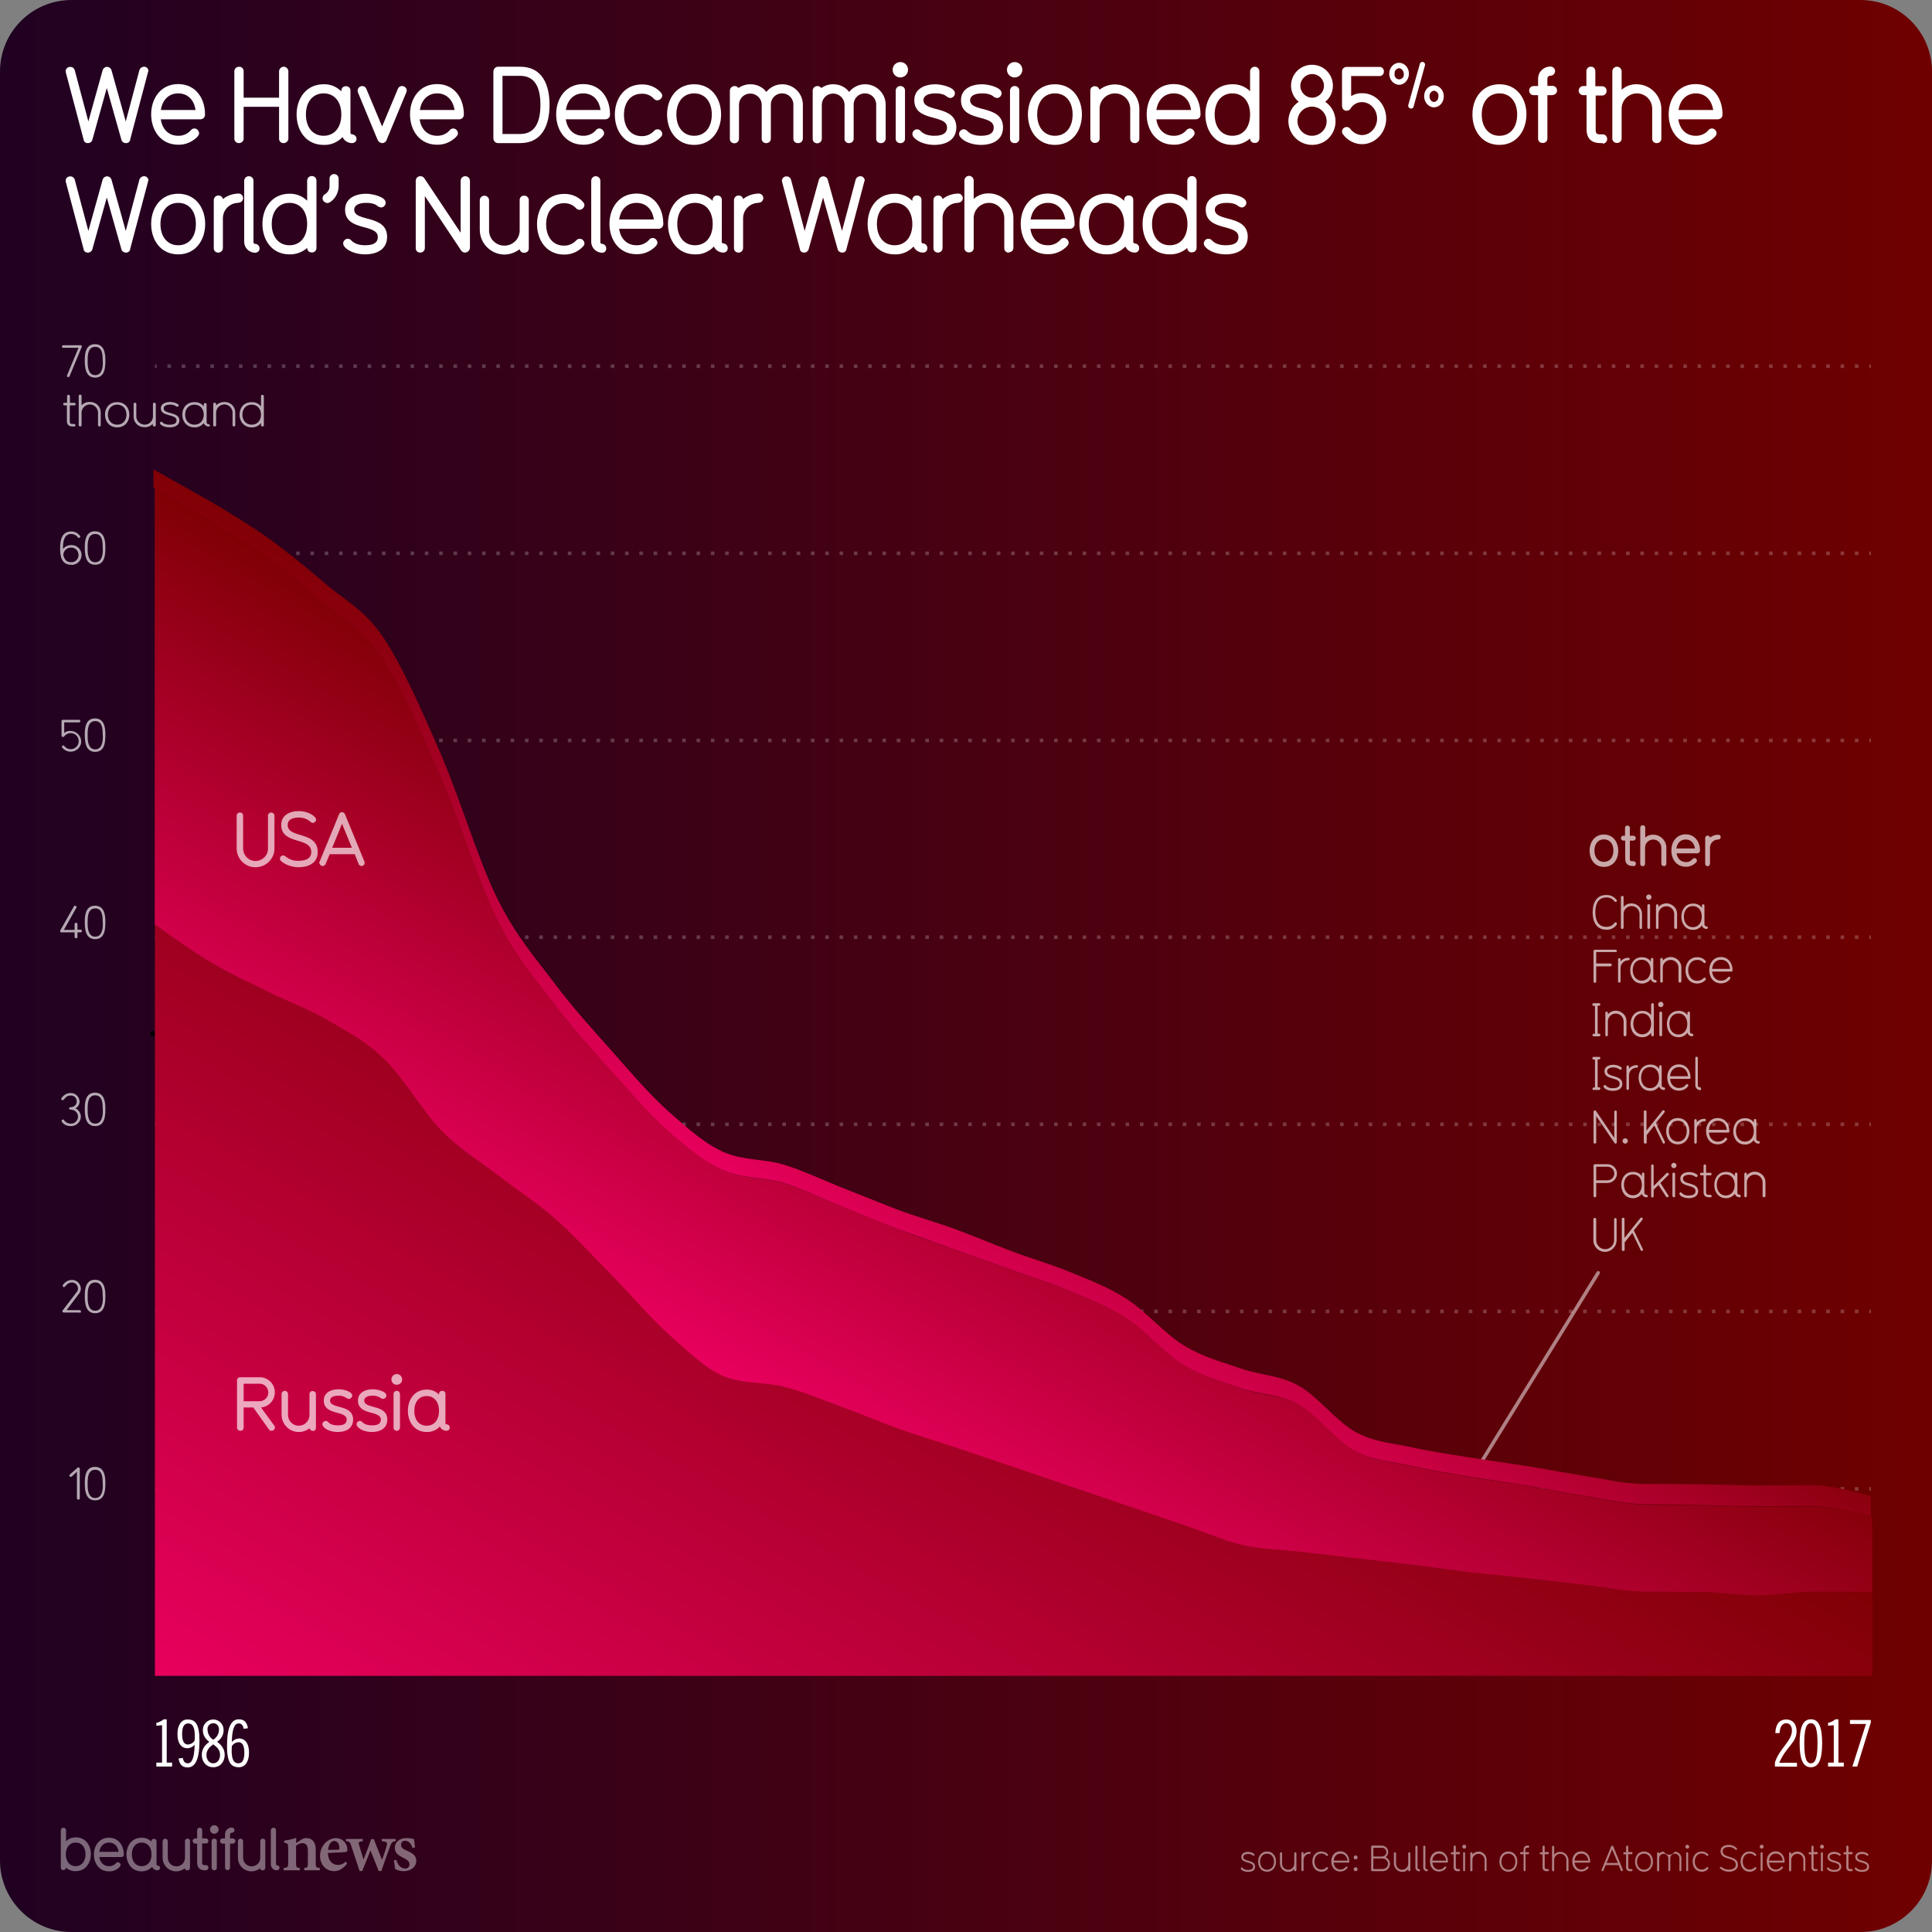 <?xml version="1.0" encoding="utf-8"?>
<!-- Generator: Adobe Illustrator 24.3.0, SVG Export Plug-In . SVG Version: 6.00 Build 0)  -->
<svg version="1.1" id="Layer_1" xmlns:v="https://vecta.io/nano"
	 xmlns="http://www.w3.org/2000/svg" xmlns:xlink="http://www.w3.org/1999/xlink" x="0px" y="0px" viewBox="0 0 1080 1080"
	 style="enable-background:new 0 0 1080 1080;" xml:space="preserve">
<rect x="0" y="0" width="1080" height="1080" fill="#808080" stroke="none"/>
<style type="text/css">
	.st0{fill:url(#SVGID_1_);}
	.st1{opacity:0.4;}
	.st2{fill:#FFFFFF;}
	.st3{opacity:0.5;}
	.st4{opacity:0.22;}
	.st5{fill:none;stroke:#FFFFFF;stroke-width:2;stroke-miterlimit:10;}
	.st6{fill:none;stroke:#FFFFFF;stroke-width:2;stroke-miterlimit:10;stroke-dasharray:1.998,5.996;}
	.st7{opacity:0.66;}
	.st8{fill:url(#SVGID_2_);}
	.st9{fill:none;stroke:#FFFFFF;stroke-width:2;stroke-linecap:round;stroke-linejoin:round;}
	.st10{fill:url(#SVGID_3_);}
	.st11{fill:url(#SVGID_4_);}
</style>
<g>
	<linearGradient id="SVGID_1_" gradientUnits="userSpaceOnUse" x1="0" y1="540" x2="1080" y2="540">
		<stop  offset="0" style="stop-color:#200122"/>
		<stop  offset="0.12" style="stop-color:#2A011E"/>
		<stop  offset="1" style="stop-color:#6F0000"/>
	</linearGradient>
	<path class="st0" d="M40,0h1000c22.1,0,40,17.9,40,40v1000c0,22.1-17.9,40-40,40H40c-22.1,0-40-17.9-40-40V40C0,17.9,17.9,0,40,0z"
		/>
</g>
<g>
	<g>
		<path d="M85.4,579.3c0.8,0,1.5-0.7,1.4-1.6c0-0.8-0.7-1.4-1.4-1.4c-0.8,0-1.5,0.7-1.4,1.6C84,578.6,84.6,579.2,85.4,579.3z"/>
	</g>
	<g>
		<g class="st1">
			<path class="st2" d="M42.3,1046c-2,0.1-4-0.7-5.5-2c0,0.8-0.6,1.4-1.3,1.4h-0.1c-0.7,0-1.4-0.5-1.4-1.3v-0.1v-20.9
				c0-0.8,0.7-1.4,1.5-1.4s1.4,0.6,1.4,1.4v6.2c1.5-1.5,3.4-2.2,5.5-2.2c5.4,0,8.4,4.4,8.4,9.4C50.7,1041.6,47.7,1046,42.3,1046z
				 M42.3,1030c-3.3,0-5.5,2.6-5.5,6.6s2.2,6.6,5.5,6.6s5.5-2.6,5.5-6.6S45.7,1030,42.3,1030z M67.9,1038.1H55.5
				c0.5,3.1,2.5,5.1,5.4,5.1c1.5,0.1,3-0.6,4-1.7c0.2-0.3,0.6-0.5,1-0.5c0.8,0,1.5,0.7,1.5,1.5c0,0.4-0.1,0.7-0.8,1.4
				c-1.5,1.5-3.6,2.3-5.7,2.2c-5.4,0-8.4-4.4-8.4-9.4s3-9.4,8.4-9.4s8.3,4.4,8.3,9.4C69.3,1037.4,68.7,1038.1,67.9,1038.1
				L67.9,1038.1L67.9,1038.1z M60.9,1030c-3.1,0-5,2.3-5.4,5.2h10.8C65.9,1032,63.9,1030,60.9,1030L60.9,1030z M88,1045.5
				c-1.3,0-2.4-0.7-3-1.9c-1.5,1.6-3.6,2.5-5.9,2.5c-5.4,0-8.4-4.5-8.4-9.4s3-9.4,8.4-9.4c2.1-0.1,4.1,0.7,5.5,2.2v-0.1
				c-0.1-0.8,0.5-1.4,1.2-1.5c0.1,0,0.1,0,0.2,0c0.7-0.1,1.4,0.5,1.5,1.2c0,0.1,0,0.1,0,0.2v12.9c0,0.3,0.2,0.6,0.5,0.6
				c0.8,0,1.4,0.6,1.5,1.4C89.5,1044.8,88.9,1045.5,88,1045.5C88.1,1045.5,88,1045.5,88,1045.5L88,1045.5z M79.2,1030
				c-3.3,0-5.5,2.6-5.5,6.6s2.2,6.6,5.5,6.6c3.4,0,5.5-2.6,5.5-6.6S82.5,1030,79.2,1030z"/>
			<g>
				<path id="E" class="st2" d="M104.7,1045.5c-0.7,0-1.3-0.4-1.4-1.1c-1.4,1.1-3.1,1.7-4.8,1.7c-4.2,0-7.6-3.4-7.6-7.6v-9.2
					c0-0.8,0.6-1.4,1.4-1.5c0.8,0,1.4,0.6,1.5,1.4l0,0v9.3c0,2.6,2.1,4.8,4.8,4.8s4.8-2.1,4.8-4.8l0,0v-9.2
					c-0.1-0.7,0.5-1.4,1.2-1.5c0.1,0,0.1,0,0.2,0c0.8,0,1.4,0.5,1.4,1.3v0.1v14.9c0,0.7-0.5,1.4-1.3,1.4
					C104.8,1045.5,104.8,1045.5,104.7,1045.5L104.7,1045.5z"/>
			</g>
			<path class="st2" d="M115.2,1045.5h-0.6c-3.2,0-4.4-1.7-4.4-4.4v-10.5h-1c-0.8,0-1.4-0.6-1.5-1.4s0.6-1.4,1.4-1.5c0,0,0,0,0.1,0
				h1v-4.6c0-0.7,0.6-1.4,1.3-1.4h0.1c0.7,0,1.4,0.5,1.4,1.3v0.1v4.6h2.1c0.8,0,1.4,0.6,1.4,1.4l0,0c0,0.7-0.5,1.4-1.3,1.4h-0.1H113
				v10.8c0,0.9,0.3,1.3,1.3,1.3h0.8c0.8,0,1.4,0.6,1.4,1.3v0.1C116.5,1044.7,116,1045.4,115.2,1045.5
				C115.2,1045.5,115.2,1045.5,115.2,1045.5L115.2,1045.5z M119.8,1025.1c-1.3,0-2.4-1.1-2.4-2.4c0-1.3,1.1-2.4,2.4-2.4
				s2.4,1.1,2.4,2.4C122.2,1024,121.1,1025.1,119.8,1025.1L119.8,1025.1z M119.8,1045.5c-0.8,0-1.4-0.6-1.5-1.3c0,0,0,0,0-0.1v-14.9
				c0-0.8,0.6-1.4,1.4-1.4h0.1c0.8,0,1.4,0.6,1.4,1.3v0.1v14.9C121.2,1044.8,120.7,1045.5,119.8,1045.5
				C119.8,1045.5,119.8,1045.5,119.8,1045.5z M130.1,1030.6h-1.5v13.4c0,0.8-0.6,1.4-1.3,1.4h-0.1c-0.7,0-1.4-0.5-1.4-1.3v-0.1
				v-13.4h-1.4c-0.8,0-1.4-0.7-1.4-1.5s0.6-1.4,1.4-1.4h1.4v-2.3c0-2.1,1.7-3.8,3.8-3.8l0,0c0.8,0,1.4,0.6,1.5,1.4
				c0,0.8-0.6,1.4-1.4,1.5c0,0,0,0-0.1,0c-0.5,0-0.9,0.4-1,0.9l0,0v2.3h1.5c0.8,0,1.4,0.6,1.5,1.4
				C131.6,1029.9,131,1030.6,130.1,1030.6C130.2,1030.6,130.2,1030.6,130.1,1030.6L130.1,1030.6z"/>
			<g>
				<path id="E_1_" class="st2" d="M146.8,1045.5c-0.7,0-1.3-0.4-1.4-1.1c-1.4,1.1-3.1,1.7-4.8,1.7c-4.2,0-7.6-3.4-7.6-7.6v-9.2
					c0-0.8,0.6-1.4,1.4-1.5c0.8,0,1.4,0.6,1.5,1.4l0,0v9.3c0,2.6,2.1,4.8,4.8,4.8s4.8-2.1,4.8-4.8l0,0v-9.2
					c-0.1-0.7,0.5-1.4,1.2-1.5c0.1,0,0.1,0,0.2,0c0.8,0,1.4,0.5,1.4,1.3v0.1v14.9c0,0.7-0.5,1.4-1.3,1.4
					C146.9,1045.5,146.8,1045.5,146.8,1045.5L146.8,1045.5z"/>
			</g>
			<path class="st2" d="M154.7,1045.5c-1.9,0-3.3-1.5-3.3-3.4v-19c0-0.8,0.7-1.4,1.5-1.4s1.4,0.6,1.4,1.4v19c0,0.3,0.2,0.5,0.5,0.6
				c0.8,0,1.4,0.6,1.5,1.4C156.2,1044.9,155.6,1045.5,154.7,1045.5C154.8,1045.5,154.8,1045.5,154.7,1045.5z M170.1,1045.5v-1.3
				c1.9-0.2,2-0.4,2-3.2v-6.7c0-2.8-1.2-4-3.1-4c-1.3,0.1-2.5,0.6-3.5,1.5v9.5c0,2.5,0.2,2.7,2.1,2.9v1.3h-9v-1.3
				c2.3-0.3,2.5-0.4,2.5-3v-8.2c0-2.4-0.3-2.6-2.2-2.9v-1.2c2.3-0.3,4.5-0.8,6.7-1.5l-0.1,2.9l2.6-1.7c0.9-0.7,2-1.1,3.2-1.1
				c3.2,0,5.2,2.3,5.2,6.3v7.5c0,2.5,0.2,2.7,2.3,2.9v1.3L170.1,1045.5z M194,1041.8c-2.5,3.4-5.5,4.2-7,4.2c-5.1,0-8.1-3.9-8.1-8.6
				c0-2.6,1-5.2,2.8-7.1c1.6-1.7,3.8-2.7,6.1-2.8c3.5,0,6.3,2.8,6.4,6.3c0,0.7-0.1,1.3-0.6,1.4c-0.8,0.2-6.2,0.5-10.3,0.6
				c0.1,4.6,2.7,6.7,5.6,6.7c1.7,0,3.3-0.7,4.5-1.9L194,1041.8z M186.9,1029.1c-1.7,0-3.2,1.8-3.5,5l5.5-0.1c0.6,0,0.8-0.1,0.8-0.8
				C189.8,1031.1,188.7,1029.1,186.9,1029.1L186.9,1029.1z M221.2,1029.2c-1.9,0.3-2.2,0.6-3.1,2.8c-1.3,3.5-3.1,8.5-4.9,13.9h-1.5
				l-4.6-11.5l-4.6,11.5H201l-4.7-14.2c-0.7-2-0.9-2.3-2.9-2.5v-1.2h9.4v1.2c-2.3,0.3-2.5,0.7-2.1,2.1l2.5,8.2
				c1.5-3.7,3-7.6,4.3-11.4h1.5c1.4,3.8,3,7.7,4.6,11.6c0.7-2.1,2.1-6,2.6-8.1c0.4-1.7,0-2.1-2.8-2.4v-1.2h7.7L221.2,1029.2z
				 M230.6,1033c-0.9-2.6-2.2-4-4.2-4c-1.2,0-2.2,0.9-2.2,2.1c0,0.1,0,0.1,0,0.2c0,1.5,1,2.3,3.2,3.2c3.3,1.5,5.3,2.8,5.3,5.7
				c0,3.8-3.6,5.8-6.9,5.8c-1.7,0-3.4-0.4-4.9-1.2l-0.7-4.9l1.3-0.2c0.8,2.5,2.3,4.8,5,4.8c1.2,0.1,2.3-0.8,2.4-2c0-0.1,0-0.2,0-0.3
				c0-1.4-0.8-2.3-3.1-3.5c-2.7-1.3-5.1-2.6-5.1-5.8c0-3,2.5-5.4,6.6-5.4c1.4,0,2.8,0.2,4.1,0.6l0.6,4.6L230.6,1033z"/>
		</g>
		<g class="st3">
			<g>
				<path id="F" class="st2" d="M697.6,1046.4c-1.2,0-3.2-0.4-3.9-1.6c-0.1-0.1-0.1-0.2-0.1-0.3c0-0.3,0.2-0.6,0.5-0.6
					c0.2,0,0.4,0.1,0.5,0.3c0.8,0.8,1.9,1.2,3,1.1c1.9,0,2.9-0.6,2.9-1.9c0-3-6.6-1.4-6.6-5.4c0-2,2-2.8,3.8-2.8
					c1.2,0,2.5,0.4,3.4,1.2c0.1,0.1,0.2,0.2,0.2,0.4c0,0.3-0.3,0.6-0.6,0.6c-0.1,0-0.3-0.1-0.4-0.2c-0.7-0.6-1.7-0.9-2.6-0.8
					c-1.8,0-2.7,0.7-2.7,1.7c0,2.8,6.6,1.3,6.6,5.4C701.7,1045.6,699.7,1046.4,697.6,1046.4L697.6,1046.4z"/>
			</g>
			<g>
				<path id="G" class="st2" d="M708.3,1046.3c-3.2,0-5-2.6-5-5.7c0-3,1.8-5.6,5-5.6s5,2.6,5,5.6
					C713.3,1043.7,711.5,1046.3,708.3,1046.3z M708.3,1036.2c-2.4,0-3.9,1.9-3.9,4.5s1.5,4.5,3.9,4.5s3.9-1.9,3.9-4.5
					S710.7,1036.2,708.3,1036.2z"/>
			</g>
			<g>
				<path id="H" class="st2" d="M724.1,1046c-0.3,0-0.6-0.2-0.6-0.5l0,0v-0.6c-0.9,1-2.1,1.6-3.4,1.5c-2.5,0-4.5-2.1-4.6-4.6v-5.8
					c0-0.3,0.3-0.6,0.6-0.6s0.6,0.3,0.6,0.6v5.8c0,1.9,1.5,3.4,3.4,3.4s3.4-1.5,3.4-3.4l0,0v-5.8c0-0.3,0.3-0.6,0.6-0.6
					s0.6,0.3,0.6,0.6v9.5C724.7,1045.7,724.4,1046,724.1,1046L724.1,1046L724.1,1046z"/>
			</g>
			<path class="st2" d="M732.1,1036.3c-1.9,0-3.4,1.5-3.4,3.4l0,0v5.7c0,0.3-0.3,0.6-0.6,0.6s-0.6-0.3-0.6-0.6v-9.5
				c0-0.3,0.3-0.6,0.6-0.6s0.6,0.3,0.6,0.6v0.8c0.9-1,2.1-1.5,3.4-1.5c0.3,0,0.6,0.3,0.6,0.6
				C732.6,1036.1,732.4,1036.3,732.1,1036.3L732.1,1036.3z"/>
			<g>
				<path id="I" class="st2" d="M742.2,1044.8c-0.9,1-2.2,1.6-3.6,1.5c-3.2,0-5-2.6-5-5.7c0-3,1.8-5.6,5-5.6c1.4,0,2.7,0.5,3.6,1.5
					c0.1,0.1,0.2,0.2,0.2,0.4c0,0.3-0.3,0.6-0.6,0.6c-0.2,0-0.3-0.1-0.4-0.2c-0.7-0.8-1.7-1.2-2.7-1.2c-2.4,0-3.9,1.9-3.9,4.5
					s1.5,4.5,3.9,4.5c1,0,2-0.4,2.7-1.2c0.1-0.1,0.3-0.2,0.4-0.2c0.3,0,0.6,0.3,0.6,0.6C742.4,1044.5,742.3,1044.7,742.2,1044.8
					L742.2,1044.8z"/>
			</g>
			<g>
				<path id="J" class="st2" d="M753.8,1041.2h-8.3c0.2,2.3,1.7,3.9,3.8,3.9c1.1,0,2.2-0.5,2.9-1.4c0.1-0.2,0.3-0.3,0.5-0.3
					c0.3,0,0.6,0.2,0.6,0.5c0,0.2,0,0.2-0.4,0.7c-0.9,1-2.3,1.6-3.7,1.6c-3.2,0-5-2.6-5-5.7c0-3,1.8-5.6,5-5.6s5,2.7,5,5.6
					C754.4,1041,754.1,1041.2,753.8,1041.2L753.8,1041.2z M749.4,1036.2c-2.4,0-3.7,1.8-3.8,3.9h7.7
					C753,1037.8,751.6,1036.2,749.4,1036.2z"/>
			</g>
			<path class="st2" d="M757.8,1039.4c-0.6,0-1.1-0.5-1.1-1.1s0.5-1.1,1.1-1.1l0,0c0.6,0,1.1,0.5,1.1,1.1S758.4,1039.4,757.8,1039.4
				z M757.8,1046c-0.6,0-1.1-0.5-1.1-1.1s0.5-1.1,1.1-1.1l0,0c0.6,0,1.1,0.5,1.1,1.1S758.4,1046,757.8,1046z M772.9,1046h-5.8
				c-0.3,0-0.6-0.3-0.6-0.6v-13.1c0-0.3,0.2-0.5,0.4-0.6h0.1h5.4c2,0,3.6,1.6,3.6,3.6c0,1.1-0.5,2.2-1.4,2.9c2.1,1,3,3.4,2,5.4
				C776,1045.1,774.5,1046,772.9,1046L772.9,1046z M772.5,1032.9h-4.8v4.9h4.8c1.4,0,2.5-1.1,2.5-2.4
				C775,1034,773.9,1032.9,772.5,1032.9L772.5,1032.9L772.5,1032.9z M772.9,1038.9h-5.2v5.9h5.2c1.6,0,3-1.3,3-2.9
				S774.6,1038.9,772.9,1038.9C773,1038.9,773,1038.9,772.9,1038.9L772.9,1038.9z"/>
			<g>
				<path id="H_1_" class="st2" d="M787.8,1046c-0.3,0-0.6-0.2-0.6-0.5l0,0v-0.6c-0.9,1-2.1,1.6-3.4,1.5c-2.5,0-4.5-2.1-4.6-4.6
					v-5.8c0-0.3,0.3-0.6,0.6-0.6s0.6,0.3,0.6,0.6v5.8c0,1.9,1.5,3.4,3.4,3.4s3.4-1.5,3.4-3.4l0,0v-5.8c0-0.3,0.3-0.6,0.6-0.6
					s0.6,0.3,0.6,0.6v9.5C788.4,1045.7,788.1,1046,787.8,1046L787.8,1046L787.8,1046z"/>
			</g>
			<g>
				<path id="K" class="st2" d="M793.2,1046.1c-1.1-0.1-2-1-2-2.1v-11.7c0-0.3,0.3-0.6,0.6-0.6s0.6,0.3,0.6,0.6v11.7
					c0,1.3,1.4,0.5,1.4,1.4C793.8,1045.8,793.5,1046.1,793.2,1046.1L793.2,1046.1z"/>
			</g>
			<g>
				<path id="K_1_" class="st2" d="M797.6,1046.1c-1.1-0.1-2-1-2-2.1v-11.7c0-0.3,0.3-0.6,0.6-0.6s0.6,0.3,0.6,0.6v11.7
					c0,1.3,1.4,0.5,1.4,1.4C798.2,1045.8,797.9,1046.1,797.6,1046.1L797.6,1046.1z"/>
			</g>
			<g>
				<path id="J_1_" class="st2" d="M809,1041.2h-8.3c0.2,2.3,1.7,3.9,3.8,3.9c1.1,0,2.2-0.5,2.9-1.4c0.1-0.2,0.3-0.3,0.5-0.3
					c0.3,0,0.6,0.2,0.6,0.5c0,0.2,0,0.2-0.4,0.7c-0.9,1-2.3,1.6-3.7,1.6c-3.2,0-5-2.6-5-5.7c0-3,1.8-5.6,5-5.6s5,2.7,5,5.6
					C809.5,1041,809.3,1041.2,809,1041.2L809,1041.2z M804.5,1036.2c-2.4,0-3.7,1.8-3.8,3.9h7.7
					C808.2,1037.8,806.7,1036.2,804.5,1036.2z"/>
			</g>
			<g>
				<path id="L" class="st2" d="M815.6,1046H815c-1.1,0.2-2.2-0.6-2.4-1.7c0-0.2,0-0.4,0-0.6v-7.1h-1c-0.3,0-0.6-0.3-0.6-0.6
					c0-0.3,0.3-0.6,0.6-0.6h1v-3.1c0-0.3,0.3-0.6,0.6-0.6l0,0c0.3,0,0.6,0.2,0.6,0.5l0,0v3.1h1.8c0.3,0,0.6,0.3,0.6,0.6
					c0,0.3-0.3,0.6-0.6,0.6h-1.8v7.1c0,1,0.3,1.2,1.2,1.2h0.6c0.3,0,0.6,0.3,0.6,0.6C816.2,1045.7,815.9,1046,815.6,1046z"/>
			</g>
			<g>
				<path id="M" class="st2" d="M818.5,1033.4c-0.6,0-1.1-0.5-1.1-1.1s0.5-1.1,1.1-1.1s1.1,0.5,1.1,1.1
					C819.7,1032.9,819.2,1033.4,818.5,1033.4C818.6,1033.4,818.5,1033.4,818.5,1033.4z M818.5,1046c-0.3,0-0.6-0.2-0.6-0.5l0,0v-9.5
					c0-0.3,0.2-0.6,0.5-0.6l0,0c0.3,0,0.6,0.2,0.6,0.5l0,0v9.5C819.1,1045.7,818.9,1046,818.5,1046
					C818.6,1046,818.6,1046,818.5,1046z"/>
			</g>
			<g>
				<path id="N" class="st2" d="M830.5,1046c-0.3,0-0.6-0.2-0.6-0.5l0,0v-5.8c0-1.9-1.5-3.4-3.4-3.4s-3.4,1.5-3.4,3.4l0,0v5.8
					c0,0.3-0.3,0.6-0.6,0.6s-0.6-0.3-0.6-0.6v-9.5c0-0.3,0.3-0.6,0.6-0.6s0.6,0.3,0.6,0.6v0.6c1.7-1.9,4.6-2.1,6.4-0.4
					c1,0.9,1.5,2.1,1.5,3.4v5.8C831.1,1045.7,830.8,1046,830.5,1046L830.5,1046L830.5,1046z"/>
			</g>
			<g>
				<path id="G_1_" class="st2" d="M843.2,1046.3c-3.2,0-5-2.6-5-5.7c0-3,1.8-5.6,5-5.6s5,2.6,5,5.6
					C848.2,1043.7,846.4,1046.3,843.2,1046.3z M843.2,1036.2c-2.4,0-3.9,1.9-3.9,4.5s1.5,4.5,3.9,4.5s3.9-1.9,3.9-4.5
					S845.6,1036.2,843.2,1036.2z"/>
			</g>
			<path class="st2" d="M854.2,1032.9h-0.6c-0.5,0-0.9,0.4-0.9,0.9v1.6h1.5c0.3,0,0.6,0.2,0.6,0.5l0,0c0,0.3-0.2,0.6-0.5,0.6l0,0
				h-1.5v8.9c0,0.3-0.2,0.6-0.5,0.6l0,0c-0.3,0-0.5-0.2-0.6-0.5c0,0,0,0,0-0.1v-8.9h-1.4c-0.3,0-0.6-0.3-0.6-0.6
				c0-0.3,0.3-0.6,0.6-0.6h1.4v-1.6c0-1.1,0.9-2,2-2h0.6c0.3,0,0.6,0.2,0.6,0.6l0,0C854.8,1032.6,854.6,1032.9,854.2,1032.9
				C854.3,1032.9,854.3,1032.9,854.2,1032.9L854.2,1032.9z"/>
			<g>
				<path id="L_1_" class="st2" d="M865.3,1046h-0.6c-1.1,0.2-2.2-0.6-2.4-1.7c0-0.2,0-0.4,0-0.6v-7.1h-1c-0.3,0-0.6-0.3-0.6-0.6
					c0-0.3,0.3-0.6,0.6-0.6h1v-3.1c0-0.3,0.3-0.6,0.6-0.6l0,0c0.3,0,0.6,0.2,0.6,0.5l0,0v3.1h1.8c0.3,0,0.6,0.3,0.6,0.6
					c0,0.3-0.3,0.6-0.6,0.6h-1.8v7.1c0,1,0.3,1.2,1.2,1.2h0.6c0.3,0,0.6,0.3,0.6,0.6C865.9,1045.7,865.6,1046,865.3,1046z"/>
			</g>
			<path class="st2" d="M876.2,1046c-0.3,0-0.6-0.2-0.6-0.5l0,0v-5.8c0-1.9-1.5-3.4-3.4-3.4s-3.4,1.5-3.4,3.4l0,0v5.8
				c0,0.3-0.3,0.6-0.6,0.6s-0.6-0.3-0.6-0.6v-13.1c0-0.3,0.3-0.6,0.6-0.6s0.6,0.3,0.6,0.6v4.3c0.9-1,2.1-1.6,3.4-1.5
				c2.5,0,4.5,2.1,4.6,4.6v5.8C876.8,1045.7,876.6,1046,876.2,1046L876.2,1046L876.2,1046z"/>
			<g>
				<path id="J_2_" class="st2" d="M888.5,1041.2h-8.3c0.2,2.3,1.7,3.9,3.8,3.9c1.1,0,2.2-0.5,2.9-1.4c0.1-0.2,0.3-0.3,0.5-0.3
					c0.3,0,0.6,0.2,0.6,0.5c0,0.2,0,0.2-0.4,0.7c-0.9,1-2.3,1.6-3.7,1.6c-3.2,0-5-2.6-5-5.7c0-3,1.8-5.6,5-5.6s5,2.7,5,5.6
					C889,1041,888.8,1041.2,888.5,1041.2L888.5,1041.2z M884,1036.2c-2.4,0-3.7,1.8-3.8,3.9h7.7
					C887.7,1037.8,886.2,1036.2,884,1036.2z"/>
			</g>
			<path class="st2" d="M906.6,1046c-0.2,0-0.4-0.1-0.5-0.3l-1.3-3.1h-7.2l-1.3,3.1c-0.1,0.3-0.5,0.4-0.7,0.3s-0.3-0.3-0.3-0.5
				c0-0.1,0-0.2,0-0.3l5.4-13.1c0.1-0.2,0.3-0.4,0.6-0.4c0.2,0,0.4,0.2,0.5,0.4l5.4,13.1c0,0.1,0,0.2,0,0.3
				C907.2,1045.7,906.9,1046,906.6,1046L906.6,1046L906.6,1046z M901.2,1033.8l-3.1,7.6h6.3L901.2,1033.8z"/>
			<g>
				<path id="L_2_" class="st2" d="M912,1046h-0.6c-1.1,0.2-2.2-0.6-2.4-1.7c0-0.2,0-0.4,0-0.6v-7.1h-1c-0.3,0-0.6-0.3-0.6-0.6
					c0-0.3,0.3-0.6,0.6-0.6h1v-3.1c0-0.3,0.3-0.6,0.6-0.6l0,0c0.3,0,0.6,0.2,0.6,0.5l0,0v3.1h1.8c0.3,0,0.6,0.3,0.6,0.6
					c0,0.3-0.3,0.6-0.6,0.6h-1.8v7.1c0,1,0.3,1.2,1.2,1.2h0.6c0.3,0,0.6,0.3,0.6,0.6C912.6,1045.7,912.4,1046,912,1046z"/>
			</g>
			<g>
				<path id="G_2_" class="st2" d="M919,1046.3c-3.2,0-5-2.6-5-5.7c0-3,1.8-5.6,5-5.6s5,2.6,5,5.6
					C924,1043.7,922.2,1046.3,919,1046.3z M919,1036.2c-2.4,0-3.9,1.9-3.9,4.5s1.5,4.5,3.9,4.5s3.9-1.9,3.9-4.5
					S921.4,1036.2,919,1036.2z"/>
			</g>
			<path class="st2" d="M939.4,1046c-0.3,0-0.6-0.2-0.6-0.5l0,0v-6.7c0-1.4-1.1-2.6-2.5-2.6s-2.6,1.1-2.6,2.5v6.7
				c0,0.3-0.2,0.6-0.5,0.6l0,0c-0.3,0-0.6-0.2-0.6-0.5l0,0v-6.7c0-1.4-1.2-2.5-2.6-2.5c-1.4,0-2.5,1.1-2.5,2.5v6.7
				c0,0.3-0.3,0.6-0.6,0.6s-0.6-0.3-0.6-0.6v-9.5c0-0.3,0.3-0.6,0.6-0.6s0.6,0.3,0.6,0.6v0.1c0.7-0.7,1.6-1,2.5-1
				c1.1,1.7,3.4,2.2,5.1,1.1c0.4-0.3,0.8-0.7,1.1-1.1c2,0,3.7,1.6,3.7,3.6l0,0v6.7C940,1045.7,939.7,1046,939.4,1046L939.4,1046
				L939.4,1046z"/>
			<g>
				<path id="M_1_" class="st2" d="M943.2,1033.4c-0.6,0-1.1-0.5-1.1-1.1s0.5-1.1,1.1-1.1s1.1,0.5,1.1,1.1
					C944.4,1032.9,943.9,1033.4,943.2,1033.4L943.2,1033.4z M943.2,1046c-0.3,0-0.6-0.2-0.6-0.5l0,0v-9.5c0-0.3,0.2-0.6,0.5-0.6l0,0
					c0.3,0,0.6,0.2,0.6,0.5l0,0v9.5C943.8,1045.7,943.6,1046,943.2,1046C943.3,1046,943.2,1046,943.2,1046z"/>
			</g>
			<g>
				<path id="I_1_" class="st2" d="M954.8,1044.8c-0.9,1-2.2,1.6-3.6,1.5c-3.2,0-5-2.6-5-5.7c0-3,1.8-5.6,5-5.6
					c1.4,0,2.7,0.5,3.6,1.5c0.1,0.1,0.2,0.2,0.2,0.4c0,0.3-0.3,0.6-0.6,0.6c-0.2,0-0.3-0.1-0.4-0.2c-0.7-0.8-1.7-1.2-2.7-1.2
					c-2.4,0-3.9,1.9-3.9,4.5s1.5,4.5,3.9,4.5c1,0,2-0.4,2.7-1.2c0.1-0.1,0.3-0.2,0.4-0.2c0.3,0,0.6,0.3,0.6,0.6
					C954.9,1044.5,954.9,1044.7,954.8,1044.8L954.8,1044.8z"/>
			</g>
			<path class="st2" d="M966.4,1046.3c-1.8,0-3.4-0.6-4.8-1.8c-0.1-0.1-0.2-0.2-0.2-0.4c0-0.3,0.3-0.6,0.6-0.6
				c0.2,0,0.2,0.1,0.6,0.4c1.1,0.8,2.4,1.2,3.7,1.2c2.5,0,4-0.9,4-2.7c0-4.7-8.5-2.1-8.5-7.6c0-2.4,2.1-3.5,4.7-3.5
				c1.7,0,3.2,0.7,4.4,1.9c0.2,0.2,0.1,0.6-0.1,0.8c-0.1,0.1-0.2,0.1-0.4,0.1c-0.3,0-0.3-0.1-0.6-0.4c-0.9-0.8-2.1-1.3-3.3-1.2
				c-2.4,0-3.5,0.9-3.5,2.4c0,4.3,8.5,1.8,8.5,7.6C971.5,1045.2,969,1046.3,966.4,1046.3L966.4,1046.3z"/>
			<g>
				<path id="I_2_" class="st2" d="M981.6,1044.8c-0.9,1-2.2,1.6-3.6,1.5c-3.2,0-5-2.6-5-5.7c0-3,1.8-5.6,5-5.6
					c1.4,0,2.7,0.5,3.6,1.5c0.1,0.1,0.2,0.2,0.2,0.4c0,0.3-0.3,0.6-0.6,0.6c-0.2,0-0.3-0.1-0.4-0.2c-0.7-0.8-1.7-1.2-2.7-1.2
					c-2.4,0-3.9,1.9-3.9,4.5s1.5,4.5,3.9,4.5c1,0,2-0.4,2.7-1.2c0.1-0.1,0.3-0.2,0.4-0.2c0.3,0,0.6,0.3,0.6,0.6
					C981.8,1044.5,981.7,1044.7,981.6,1044.8L981.6,1044.8z"/>
			</g>
			<g>
				<path id="M_2_" class="st2" d="M984.8,1033.4c-0.6,0-1.1-0.5-1.1-1.1s0.5-1.1,1.1-1.1s1.1,0.5,1.1,1.1
					C985.9,1032.9,985.4,1033.4,984.8,1033.4L984.8,1033.4z M984.8,1046c-0.3,0-0.6-0.2-0.6-0.5l0,0v-9.5c0-0.3,0.2-0.6,0.5-0.6l0,0
					c0.3,0,0.6,0.2,0.6,0.5l0,0v9.5C985.3,1045.7,985.1,1046,984.8,1046L984.8,1046z"/>
			</g>
			<path class="st2" d="M997.2,1041.2h-8.3c0.2,2.3,1.7,3.9,3.8,3.9c1.1,0,2.2-0.5,2.9-1.4c0.1-0.2,0.3-0.3,0.5-0.3
				c0.3,0,0.6,0.2,0.6,0.5c0,0.2,0,0.2-0.4,0.7c-0.9,1-2.3,1.6-3.7,1.6c-3.2,0-5-2.6-5-5.7c0-3,1.8-5.6,5-5.6s5,2.7,5,5.6
				C997.7,1041,997.5,1041.2,997.2,1041.2L997.2,1041.2z M992.7,1036.2c-2.4,0-3.7,1.8-3.8,3.9h7.7
				C996.4,1037.8,994.9,1036.2,992.7,1036.2z"/>
			<g>
				<path id="N_1_" class="st2" d="M1008.7,1046c-0.3,0-0.6-0.2-0.6-0.5l0,0v-5.8c0-1.9-1.5-3.4-3.4-3.4s-3.4,1.5-3.4,3.4l0,0v5.8
					c0,0.3-0.3,0.6-0.6,0.6s-0.6-0.3-0.6-0.6v-9.5c0-0.3,0.3-0.6,0.6-0.6s0.6,0.3,0.6,0.6v0.6c1.7-1.9,4.6-2.1,6.4-0.4
					c1,0.9,1.5,2.1,1.5,3.4v5.8C1009.2,1045.7,1009,1046,1008.7,1046L1008.7,1046L1008.7,1046z"/>
			</g>
			<g>
				<path id="L_3_" class="st2" d="M1015.6,1046h-0.6c-1.1,0.2-2.2-0.6-2.4-1.7c0-0.2,0-0.4,0-0.6v-7.1h-1c-0.3,0-0.6-0.3-0.6-0.6
					c0-0.3,0.3-0.6,0.6-0.6h1v-3.1c0-0.3,0.3-0.6,0.6-0.6l0,0c0.3,0,0.6,0.2,0.6,0.5l0,0v3.1h1.8c0.3,0,0.6,0.3,0.6,0.6
					c0,0.3-0.3,0.6-0.6,0.6h-1.8v7.1c0,1,0.3,1.2,1.2,1.2h0.6c0.3,0,0.6,0.3,0.6,0.6C1016.1,1045.7,1015.9,1046,1015.6,1046z"/>
			</g>
			<g>
				<path id="M_3_" class="st2" d="M1018.5,1033.4c-0.6,0-1.1-0.5-1.1-1.1s0.5-1.1,1.1-1.1s1.1,0.5,1.1,1.1
					C1019.7,1032.9,1019.2,1033.4,1018.5,1033.4L1018.5,1033.4z M1018.5,1046c-0.3,0-0.6-0.2-0.6-0.5l0,0v-9.5
					c0-0.3,0.2-0.6,0.5-0.6l0,0c0.3,0,0.6,0.2,0.6,0.5l0,0v9.5C1019.1,1045.7,1018.9,1046,1018.5,1046L1018.5,1046z"/>
			</g>
			<g>
				<path id="F_1_" class="st2" d="M1025.3,1046.4c-1.2,0-3.2-0.4-3.9-1.6c-0.1-0.1-0.1-0.2-0.1-0.3c0-0.3,0.2-0.6,0.5-0.6
					c0.2,0,0.4,0.1,0.5,0.3c0.8,0.8,1.9,1.2,3,1.1c1.9,0,2.9-0.6,2.9-1.9c0-3-6.6-1.4-6.6-5.4c0-2,2-2.8,3.8-2.8
					c1.2,0,2.5,0.4,3.4,1.2c0.1,0.1,0.2,0.2,0.2,0.4c0,0.3-0.3,0.6-0.6,0.6c-0.1,0-0.3-0.1-0.4-0.2c-0.7-0.6-1.7-0.9-2.6-0.8
					c-1.8,0-2.7,0.7-2.7,1.7c0,2.8,6.6,1.3,6.6,5.4C1029.3,1045.6,1027.3,1046.4,1025.3,1046.4L1025.3,1046.4z"/>
			</g>
			<g>
				<path id="L_4_" class="st2" d="M1035.1,1046h-0.6c-1.1,0.2-2.2-0.6-2.4-1.7c0-0.2,0-0.4,0-0.6v-7.1h-1c-0.3,0-0.6-0.3-0.6-0.6
					c0-0.3,0.3-0.6,0.6-0.6h1v-3.1c0-0.3,0.3-0.6,0.6-0.6l0,0c0.3,0,0.6,0.2,0.6,0.5l0,0v3.1h1.8c0.3,0,0.6,0.3,0.6,0.6
					c0,0.3-0.3,0.6-0.6,0.6h-1.8v7.1c0,1,0.3,1.2,1.2,1.2h0.6c0.3,0,0.6,0.3,0.6,0.6C1035.6,1045.7,1035.4,1046,1035.1,1046z"/>
			</g>
			<g>
				<path id="F_2_" class="st2" d="M1040.8,1046.4c-1.2,0-3.2-0.4-3.9-1.6c-0.1-0.1-0.1-0.2-0.1-0.3c0-0.3,0.2-0.6,0.5-0.6
					c0.2,0,0.4,0.1,0.5,0.3c0.8,0.8,1.9,1.2,3,1.1c1.9,0,2.9-0.6,2.9-1.9c0-3-6.6-1.4-6.6-5.4c0-2,2-2.8,3.8-2.8
					c1.2,0,2.5,0.4,3.4,1.2c0.1,0.1,0.2,0.2,0.2,0.4c0,0.3-0.3,0.6-0.6,0.6c-0.1,0-0.3-0.1-0.4-0.2c-0.7-0.6-1.7-0.9-2.6-0.8
					c-1.8,0-2.7,0.7-2.7,1.7c0,2.8,6.6,1.3,6.6,5.4C1044.9,1045.6,1042.9,1046.4,1040.8,1046.4L1040.8,1046.4z"/>
			</g>
		</g>
	</g>
	<g>
		<g>
			<path class="st2" d="M82.7,40.5l-9.9,37.4c-0.1,1.3-1.2,2.2-2.4,2.1l0,0c-1.3,0-2.4-0.9-2.6-2.1l-8.1-28.7l-8,28.7
				c-0.2,1.2-1.3,2.1-2.5,2.1c-1.3,0.1-2.4-0.8-2.5-2.1l-9.9-37.4c-0.1-0.3-0.1-0.6-0.1-0.8c0.1-1.4,1.3-2.4,2.7-2.3l0,0
				c1.1,0,2.1,0.8,2.4,1.9l7.6,28.6l7.9-28.4c0.3-1.4,1.6-2.3,3-2.1c1,0.2,1.9,1,2.1,2.1l7.9,28.4l7.6-28.6c0.3-1.1,1.3-1.9,2.5-2
				c1.4-0.1,2.6,1,2.6,2.5l0,0C82.8,39.9,82.7,40.2,82.7,40.5z M112.1,66.7H89.9c0.8,5.6,4.4,9.2,9.7,9.2c2.7,0.1,5.4-1.1,7.1-3.1
				c0.4-0.6,1.1-0.9,1.9-1c1.4,0,2.6,1.2,2.7,2.6c0,0.7-0.2,1.3-1.4,2.5c-2.8,2.6-6.4,4.1-10.3,4c-9.7,0-15.1-8-15.1-17
				C84.5,55,89.9,47,99.6,47c9.8,0,15,8,15,16.9C114.7,65.5,113.6,66.6,112.1,66.7L112.1,66.7z M99.6,52.2c-5.6,0-8.9,4.1-9.7,9.3
				h19.4C108.5,55.8,104.9,52.2,99.6,52.2z M158.6,80c-1.4,0.1-2.6-1-2.6-2.4v-0.1V59.7h-19.8v17.8c0,1.4-1.2,2.5-2.7,2.5
				c-1.4,0-2.5-1.1-2.5-2.5V39.8c0-1.4,1.2-2.5,2.7-2.5c1.4,0,2.5,1.1,2.5,2.5v14.8H156V39.9c0-1.4,1.2-2.6,2.6-2.6s2.6,1.2,2.6,2.6
				v37.6C161.2,78.8,160,80,158.6,80L158.6,80L158.6,80z M196.8,80c-2.3,0-4.4-1.3-5.3-3.4c-2.7,2.9-6.6,4.6-10.6,4.4
				c-9.8,0-15.1-8-15.1-17s5.4-16.9,15.1-16.9c3.7-0.1,7.3,1.3,9.9,4v-0.2c-0.1-1.4,0.9-2.6,2.2-2.7c0.1,0,0.2,0,0.3,0
				c1.3-0.1,2.5,0.8,2.6,2.2c0,0.1,0,0.2,0,0.4V74c-0.1,0.5,0.3,1,0.8,1.1c1.4,0,2.6,1.1,2.6,2.5C199.4,78.9,198.2,80,196.8,80
				L196.8,80z M180.9,52.2c-6,0-9.9,4.7-9.9,11.8c0,7.2,3.9,11.9,9.9,11.9c6.1,0,9.9-4.7,9.9-11.9C190.8,56.9,187,52.2,180.9,52.2z
				 M227.1,51.7L216.2,78c-0.3,1.2-1.4,2-2.6,2c-1.2-0.1-2.2-0.9-2.6-2l-10.9-26.3c-0.1-0.3-0.2-0.7-0.2-1.1
				c0.1-1.4,1.2-2.5,2.6-2.5c1,0,1.9,0.6,2.3,1.6l8.8,21l8.8-21c0.5-1.3,2-2,3.4-1.4c0.9,0.4,1.6,1.3,1.6,2.3
				C227.3,50.9,227.2,51.3,227.1,51.7L227.1,51.7z M256.8,66.7h-22.2c0.8,5.6,4.4,9.2,9.7,9.2c2.7,0.1,5.4-1.1,7.1-3.1
				c0.4-0.6,1.1-0.9,1.9-1c1.4,0,2.6,1.2,2.7,2.6c0,0.7-0.2,1.3-1.4,2.5c-2.8,2.6-6.4,4.1-10.3,4c-9.7,0-15.1-8-15.1-17
				c0-8.9,5.4-16.9,15.1-16.9c9.8,0,15,8,15,16.9C259.4,65.4,258.3,66.6,256.8,66.7C256.9,66.7,256.9,66.7,256.8,66.7L256.8,66.7z
				 M244.4,52.2c-5.6,0-8.9,4.1-9.7,9.3h19.4C253.2,55.8,249.6,52.2,244.4,52.2z M290.8,80h-12.4c-1.4,0-2.5-1.1-2.6-2.5V39.9
				c0.1-1.4,1.2-2.6,2.6-2.6h12.4c12.4,0,16.4,10.2,16.4,21.3C307.2,69.7,303.2,80,290.8,80L290.8,80z M290.8,42.4h-9.9v32.5h9.9
				c7.7,0,11.3-5.7,11.3-16.3C302.1,48.1,298.5,42.4,290.8,42.4z"/>
			<g>
				<path id="O" class="st2" d="M338.5,66.7h-22.2c0.8,5.6,4.4,9.2,9.7,9.2c2.7,0.1,5.4-1.1,7.1-3.1c0.4-0.6,1.1-0.9,1.9-1
					c1.4,0,2.6,1.2,2.7,2.6c0,0.7-0.2,1.3-1.4,2.5c-2.8,2.6-6.4,4.1-10.3,4c-9.7,0-15.1-8-15.1-17c0-8.9,5.4-16.9,15.1-16.9
					c9.8,0,15,8,15,16.9C341.1,65.5,340,66.6,338.5,66.7L338.5,66.7z M326,52.2c-5.6,0-8.9,4.1-9.7,9.3h19.4
					C334.9,55.8,331.3,52.2,326,52.2z"/>
			</g>
			<g>
				<path id="P" class="st2" d="M369.5,76.5c-2.7,3-6.7,4.7-10.7,4.6c-9.7,0-15.1-7.9-15.1-17c0-9,5.4-16.9,15.1-16.9
					c4.1-0.1,8,1.5,10.7,4.6c0.4,0.5,0.7,1.1,0.7,1.7c-0.1,1.4-1.3,2.5-2.7,2.6c-0.7,0-1.4-0.3-1.9-0.8c-1.7-2-4.3-3-6.9-2.9
					c-6,0-9.9,4.7-9.9,11.8c0,7.2,3.9,11.9,9.9,11.9c2.6,0.1,5.1-1,6.9-2.9c0.5-0.6,1.1-0.9,1.9-0.9c1.4-0.1,2.6,1,2.7,2.5
					C370.3,75.3,370,75.9,369.5,76.5L369.5,76.5z"/>
			</g>
			<g>
				<path id="Q" class="st2" d="M388,81c-9.7,0-15.1-7.9-15.1-17c0-9,5.4-16.9,15.1-16.9S403.1,55,403.1,64
					C403.1,73.1,397.7,81,388,81z M388,52.2c-6,0-9.9,4.7-9.9,11.8c0,7.2,3.9,11.9,9.9,11.9c6.1,0,9.9-4.7,9.9-11.9
					C397.9,56.9,394.1,52.2,388,52.2z"/>
			</g>
			<g>
				<path id="R" class="st2" d="M446,80c-1.4,0-2.5-1-2.5-2.4v-0.1V58.6c0.1-3.5-2.7-6.4-6.2-6.4c-3.5-0.1-6.4,2.7-6.4,6.2v0.1v18.9
					c0.1,1.4-1,2.5-2.3,2.6c-0.1,0-0.2,0-0.3,0c-1.3,0.1-2.5-1-2.5-2.3c0-0.1,0-0.1,0-0.2V58.6c0-3.5-2.9-6.3-6.4-6.3
					s-6.3,2.8-6.3,6.3v18.9c0,1.4-1,2.5-2.4,2.6c-0.1,0-0.1,0-0.2,0c-1.4,0-2.5-1-2.5-2.4v-0.1V50.7c0-1.5,1.2-2.6,2.7-2.6
					c0.8,0,1.6,0.4,2.1,1.1c2-1.4,4.3-2.1,6.7-2.1c3.5,0,6.8,1.5,8.9,4.3c2.1-2.7,5.4-4.3,8.9-4.3c6.3,0,11.5,5.1,11.5,11.4l0,0
					v18.9c0,1.4-1,2.5-2.4,2.6C446.1,80,446,80,446,80L446,80z"/>
			</g>
			<g>
				<path id="R_1_" class="st2" d="M492.3,80c-1.4,0-2.5-1-2.5-2.4v-0.1V58.6c0.1-3.5-2.7-6.4-6.2-6.4c-3.5-0.1-6.4,2.7-6.4,6.2v0.1
					v18.9c0.1,1.4-1,2.5-2.3,2.6c-0.1,0-0.2,0-0.3,0c-1.3,0.1-2.5-1-2.5-2.3c0-0.1,0-0.1,0-0.2V58.6c0-3.5-2.9-6.3-6.4-6.3
					s-6.3,2.8-6.3,6.3v18.9c0,1.4-1,2.5-2.4,2.6c-0.1,0-0.1,0-0.2,0c-1.4,0-2.5-1-2.5-2.4v-0.1V50.7c0-1.5,1.2-2.6,2.7-2.6
					c0.8,0,1.6,0.4,2.1,1.1c2-1.4,4.3-2.1,6.7-2.1c3.5,0,6.8,1.5,8.9,4.3c2.1-2.7,5.4-4.3,8.9-4.3c6.3,0,11.5,5.1,11.5,11.4l0,0
					v18.9c0,1.4-1,2.5-2.4,2.6C492.5,80,492.4,80,492.3,80L492.3,80z"/>
			</g>
			<path class="st2" d="M503.3,43.3c-2.4,0-4.3-1.9-4.3-4.3c0-2.4,1.9-4.3,4.3-4.3s4.3,1.9,4.3,4.3l0,0
				C507.6,41.3,505.7,43.3,503.3,43.3L503.3,43.3z M503.3,80c-1.4,0.1-2.6-1-2.6-2.4v-0.1V50.7c0-1.4,1.1-2.6,2.5-2.6
				c0.1,0,0.1,0,0.2,0c1.4,0,2.5,1.1,2.5,2.4c0,0.1,0,0.1,0,0.2v26.8c0.1,1.3-1,2.5-2.3,2.5C503.4,80,503.4,80,503.3,80z"/>
			<g>
				<path id="S" class="st2" d="M522.2,81c-3.3,0-8.8-1-11.6-4.5c-0.9-1.2-0.7-2.8,0.5-3.7c0.5-0.4,1.1-0.6,1.7-0.5
					c0.7,0,1.4,0.4,1.9,1c1.9,2,4.9,2.6,7.6,2.6c5.4,0,7.1-1.9,7.1-4.6c0-7.7-18.3-2.9-18.3-15.3c0-6.5,6.1-8.9,11.8-8.9
					c3.2,0,10.9,1.6,10.9,5c0,1.4-1.1,2.6-2.5,2.7c-0.7-0.1-1.4-0.3-2-0.8c-1.6-1.4-4-1.8-6.4-1.8c-5,0-6.7,1.9-6.7,3.8
					c0,7.1,18.4,2.5,18.4,15.3C534.5,78.4,528.6,81,522.2,81L522.2,81z"/>
			</g>
			<g>
				<path id="S_1_" class="st2" d="M548.3,81c-3.3,0-8.8-1-11.6-4.5c-0.9-1.2-0.7-2.8,0.5-3.7c0.5-0.4,1.1-0.6,1.7-0.5
					c0.7,0,1.4,0.4,1.9,1c1.9,2,4.9,2.6,7.6,2.6c5.4,0,7.1-1.9,7.1-4.6c0-7.7-18.3-2.9-18.3-15.3c0-6.5,6.1-8.9,11.8-8.9
					c3.2,0,10.9,1.6,10.9,5c0,1.4-1.1,2.6-2.5,2.7c-0.7-0.1-1.4-0.3-2-0.8c-1.6-1.4-4-1.8-6.4-1.8c-5,0-6.7,1.9-6.7,3.8
					c0,7.1,18.4,2.5,18.4,15.3C560.6,78.4,554.7,81,548.3,81L548.3,81z"/>
			</g>
			<path class="st2" d="M567.2,43.3c-2.4,0-4.3-1.9-4.3-4.3c0-2.4,1.9-4.3,4.3-4.3s4.3,1.9,4.3,4.3l0,0
				C571.5,41.3,569.6,43.3,567.2,43.3L567.2,43.3z M567.2,80c-1.4,0.1-2.6-1-2.6-2.4v-0.1V50.7c0-1.4,1.1-2.6,2.5-2.6
				c0.1,0,0.1,0,0.2,0c1.4,0,2.5,1.1,2.5,2.4c0,0.1,0,0.1,0,0.2v26.8c0.1,1.3-1,2.5-2.3,2.5C567.3,80,567.2,80,567.2,80z"/>
			<g>
				<path id="Q_1_" class="st2" d="M589.7,81c-9.7,0-15.1-7.9-15.1-17c0-9,5.4-16.9,15.1-16.9S604.8,55,604.8,64
					C604.8,73.1,599.4,81,589.7,81z M589.7,52.2c-6,0-9.9,4.7-9.9,11.8c0,7.2,3.9,11.9,9.9,11.9c6.1,0,9.9-4.7,9.9-11.9
					C599.6,56.9,595.8,52.2,589.7,52.2z"/>
			</g>
			<path class="st2" d="M634.3,80c-1.3,0.1-2.5-1-2.5-2.3c0-0.1,0-0.1,0-0.2V60.8c0-4.7-3.8-8.6-8.5-8.6s-8.6,3.8-8.6,8.5l0,0v16.6
				c0.1,1.4-1,2.6-2.5,2.6c-0.1,0-0.1,0-0.2,0c-1.4,0-2.5-1.1-2.5-2.4c0-0.1,0-0.1,0-0.2V50.7c-0.1-1.3,0.9-2.4,2.2-2.5
				c0.1,0,0.2,0,0.3,0c1.2-0.1,2.3,0.8,2.6,2c5.9-4.7,14.5-3.8,19.3,2.1c1.9,2.4,3,5.4,3,8.5v16.6c0.1,1.4-1,2.5-2.3,2.6
				C634.5,80,634.4,80,634.3,80L634.3,80z"/>
			<g>
				<path id="T" class="st2" d="M668.6,66.7h-22.2c0.8,5.6,4.4,9.2,9.7,9.2c2.7,0.1,5.4-1.1,7.1-3.1c0.4-0.6,1.1-0.9,1.9-1
					c1.4,0,2.6,1.2,2.7,2.6c0,0.7-0.2,1.3-1.4,2.5c-2.8,2.6-6.4,4.1-10.3,4c-9.7,0-15.1-8-15.1-17c0-8.9,5.4-16.9,15.1-16.9
					c9.8,0,15,8,15,16.9C671.2,65.5,670.1,66.6,668.6,66.7L668.6,66.7L668.6,66.7z M656.1,52.2c-5.6,0-8.9,4.1-9.7,9.3h19.4
					C665,55.8,661.4,52.2,656.1,52.2L656.1,52.2z"/>
			</g>
			<path class="st2" d="M701.4,79.9c-1.3,0.1-2.5-0.9-2.6-2.3c0-0.1,0-0.2,0-0.2c-2.7,2.4-6.3,3.7-9.9,3.6c-9.7,0-15.1-7.9-15.1-17
				c0-9,5.4-16.9,15.1-16.9c3.7-0.1,7.3,1.3,9.9,3.9V39.9c0-1.4,1.2-2.6,2.6-2.6c1.4,0,2.5,1.1,2.6,2.5v37.6c0,1.3-1,2.5-2.3,2.5
				C701.5,79.9,701.4,79.9,701.4,79.9L701.4,79.9z M688.9,52.2c-6,0-9.9,4.7-9.9,11.8c0,7.2,3.9,11.9,9.9,11.9
				c6.1,0,9.9-4.7,9.9-11.9C698.8,56.9,694.9,52.2,688.9,52.2z M733.5,81c-7.3,0-13.2-5.9-13.3-13.2c0-4.4,2.1-8.5,5.8-10.9
				c-2.7-2.2-4.3-5.5-4.3-9c0-6.5,5.2-11.7,11.7-11.7s11.7,5.2,11.7,11.7c0,3.5-1.5,6.8-4.3,9c6,4.1,7.6,12.3,3.5,18.4
				C742,78.9,737.9,81,733.5,81L733.5,81z M733.5,59.6c-4.5,0-8.2,3.6-8.2,8.1s3.6,8.2,8.1,8.2s8.2-3.6,8.2-8.1S738,59.7,733.5,59.6
				z M733.5,41.4c-3.6,0-6.6,3-6.6,6.6s3,6.6,6.6,6.6l0,0c3.6,0,6.6-3,6.6-6.6C740.1,44.3,737.2,41.4,733.5,41.4z M761.4,80.6
				c-4.3,0-8.3-2.2-10.8-5.7c-0.3-0.4-0.4-0.9-0.4-1.4c0-1.4,1.2-2.5,2.6-2.5c1.1,0,1.6,0.4,2.5,1.6c1.5,1.8,3.8,2.9,6.2,2.9
				c4.1,0,8.3-3.8,8.3-9.2c0-5.5-4.2-9.2-8.3-9.2c-2.6-0.1-5,1.2-6.4,3.4c-0.4,0.9-1.4,1.4-2.3,1.4c-1.6,0-2.6-1-2.6-3v-19
				c0-1.4,1.2-2.5,2.6-2.5H771c1.4-0.1,2.5,0.9,2.6,2.3c0,0.1,0,0.2,0,0.3c0.1,1.3-1,2.5-2.3,2.5c-0.1,0-0.1,0-0.2,0h-15.8v11.2
				c1.9-1.1,4-1.7,6.2-1.6c7.4,0,13.4,6.2,13.4,14.3C774.8,74.3,768.7,80.6,761.4,80.6L761.4,80.6z M782.1,47.4
				c-3,0-5.5-2.8-5.5-6.2s2.5-6.1,5.5-6.1s5.5,2.7,5.5,6.1S785.1,47.4,782.1,47.4z M782.1,38.1c-1.6,0.2-2.7,1.6-2.5,3.1
				c-0.3,1.4,0.6,2.8,2,3.1s2.8-0.6,3.1-2c0.1-0.4,0.1-0.8,0-1.1C784.7,39.7,783.6,38.3,782.1,38.1L782.1,38.1z M796.6,36.4
				l-6.4,23.2c-0.1,0.7-0.7,1.1-1.4,1.1c-0.8,0-1.5-0.6-1.6-1.4l0,0c0-0.1,0-0.3,0-0.4l6.5-23.2c0.2-0.6,0.7-1.1,1.4-1.1
				c0.8,0,1.5,0.6,1.5,1.4C796.7,36.1,796.7,36.2,796.6,36.4L796.6,36.4z M801.6,60c-3,0-5.5-2.8-5.5-6.2s2.5-6.1,5.5-6.1
				s5.5,2.8,5.5,6.1C807.1,57.3,804.6,60,801.6,60z M801.6,50.7c-1.5,0.2-2.6,1.6-2.5,3.1c0,2.1,1.4,3.2,2.5,3.2s2.5-1.1,2.5-3.2
				C804.3,52.3,803.2,50.9,801.6,50.7z"/>
			<g>
				<path id="Q_2_" class="st2" d="M838.2,81c-9.7,0-15.1-7.9-15.1-17c0-9,5.4-16.9,15.1-16.9c9.7,0,15.1,7.9,15.1,16.9
					C853.2,73.1,847.8,81,838.2,81z M838.2,52.2c-6,0-9.9,4.7-9.9,11.8c0,7.2,3.9,11.9,9.9,11.9c6.1,0,9.9-4.7,9.9-11.9
					C848.1,56.9,844.2,52.2,838.2,52.2z"/>
			</g>
			<path class="st2" d="M867.7,53.2H865v24.2c0,1.4-1,2.5-2.4,2.5c-0.1,0-0.2,0-0.3,0c-1.3,0.1-2.5-1-2.5-2.3c0-0.1,0-0.1,0-0.2
				V53.2h-2.5c-1.4,0-2.5-1.1-2.5-2.6c0-1.4,1.1-2.5,2.5-2.5h2.5V44c0-3.8,3.1-6.8,6.9-6.8l0,0c1.4,0,2.6,1.1,2.6,2.5
				s-1.1,2.6-2.5,2.6h-0.1c-0.9,0-1.7,0.7-1.7,1.6V48h2.7c1.4-0.1,2.6,1,2.7,2.4c0.1,1.4-1,2.6-2.4,2.7
				C867.9,53.2,867.8,53.2,867.7,53.2L867.7,53.2z M895.8,80h-1c-5.7,0-7.9-3-7.9-7.9V53.2h-1.8c-1.4,0-2.6-1.1-2.6-2.5
				s1.1-2.6,2.5-2.6h1.8v-8.3c0-1.3,1-2.5,2.3-2.5c0.1,0,0.2,0,0.2,0c1.3-0.1,2.4,0.9,2.5,2.3c0,0.1,0,0.2,0,0.3v8.3h3.8
				c1.4,0,2.5,1.1,2.5,2.5c0,0,0,0,0,0.1c0.1,1.3-1,2.5-2.3,2.6c-0.1,0-0.1,0-0.2,0H892v19.4c0,1.7,0.6,2.3,2.3,2.3h1.5
				c1.4-0.1,2.5,1,2.6,2.4c0,0.1,0,0.1,0,0.2c0.1,1.3-1,2.5-2.3,2.6C895.9,80,895.9,80,895.8,80L895.8,80z M926.1,80
				c-1.3,0.1-2.5-1-2.5-2.3c0-0.1,0-0.1,0-0.2V60.8c0-4.7-3.8-8.6-8.5-8.6s-8.6,3.8-8.6,8.5l0,0v16.6c0.1,1.4-1,2.6-2.5,2.6
				c-0.1,0-0.1,0-0.2,0c-1.4,0-2.5-1.1-2.5-2.4c0-0.1,0-0.1,0-0.2V39.9c0-1.4,1.2-2.6,2.6-2.6c1.4,0,2.5,1.1,2.6,2.5v10.4
				c2.3-2.1,5.4-3.2,8.5-3.1c7.5,0.1,13.6,6.2,13.7,13.7v16.6c0.1,1.4-1,2.5-2.3,2.6C926.3,80,926.2,80,926.1,80L926.1,80z
				 M960.4,66.7h-22.2c0.8,5.6,4.4,9.2,9.7,9.2c2.7,0.1,5.4-1.1,7.1-3.1c0.4-0.6,1.1-0.9,1.9-1c1.4,0,2.6,1.2,2.7,2.6
				c0,0.7-0.2,1.3-1.4,2.5c-2.8,2.6-6.4,4.1-10.3,4c-9.7,0-15.1-8-15.1-17c0-8.9,5.4-16.9,15.1-16.9c9.8,0,15,8,15,16.9
				C963,65.4,961.9,66.6,960.4,66.7C960.5,66.7,960.4,66.7,960.4,66.7L960.4,66.7z M948,52.2c-5.6,0-8.9,4.1-9.7,9.3h19.4
				C956.8,55.8,953.2,52.2,948,52.2L948,52.2z"/>
			<g>
				<path id="U" class="st2" d="M82.7,101.7l-9.9,37.4c-0.1,1.3-1.2,2.2-2.4,2.1l0,0c-1.3,0-2.4-0.9-2.6-2.1l-8.1-28.7l-8,28.7
					c-0.2,1.2-1.3,2.1-2.5,2.1c-1.3,0.1-2.4-0.8-2.5-2.1l-9.9-37.4c-0.1-0.3-0.1-0.6-0.1-0.8c0.1-1.4,1.3-2.4,2.7-2.3l0,0
					c1.1,0,2.1,0.8,2.4,1.9l7.6,28.6l7.9-28.4c0.3-1.4,1.6-2.3,3-2.1c1,0.2,1.9,1,2.1,2.1l7.9,28.4l7.6-28.6c0.3-1.1,1.3-1.9,2.5-2
					c1.4-0.1,2.6,1,2.6,2.5l0,0C82.8,101.1,82.7,101.4,82.7,101.7z"/>
			</g>
			<g>
				<path id="Q_3_" class="st2" d="M99.6,142.2c-9.7,0-15.1-7.9-15.1-17c0-9,5.4-16.9,15.1-16.9s15.1,7.9,15.1,16.9
					C114.7,134.3,109.3,142.2,99.6,142.2z M99.6,113.4c-6,0-9.9,4.7-9.9,11.8c0,7.2,3.9,11.9,9.9,11.9c6.1,0,9.9-4.7,9.9-11.9
					C109.5,118.1,105.7,113.4,99.6,113.4z"/>
			</g>
			<path class="st2" d="M133.1,113.4c-4.7,0.1-8.5,3.9-8.5,8.6v16.6c0,1.4-1,2.5-2.4,2.6c-0.1,0-0.1,0-0.2,0c-1.4,0-2.5-1-2.5-2.4
				v-0.1v-26.8c0-1.4,1.1-2.6,2.5-2.6l0,0c1.3-0.1,2.4,0.8,2.6,2c2.4-2,5.5-3,8.6-3.1c1.4-0.1,2.6,1,2.7,2.4c0.1,1.4-1,2.6-2.4,2.7
				C133.3,113.4,133.2,113.4,133.1,113.4z"/>
			<g>
				<path id="V" class="st2" d="M142.5,141.3c-3.3-0.1-6-2.8-6-6.1v-34.1c0-1.4,1.1-2.6,2.6-2.6s2.6,1.1,2.6,2.6v34.2
					c0,0.5,0.3,1,0.8,1c1.4,0,2.6,1.1,2.6,2.6S143.9,141.3,142.5,141.3L142.5,141.3L142.5,141.3z"/>
			</g>
			<path class="st2" d="M174.3,141.1c-1.3,0.1-2.5-0.9-2.6-2.3c0-0.1,0-0.2,0-0.2c-2.7,2.4-6.3,3.7-9.9,3.6c-9.7,0-15.1-7.9-15.1-17
				c0-9,5.4-16.9,15.1-16.9c3.7-0.1,7.3,1.3,9.9,3.9V101c0-1.4,1.1-2.6,2.6-2.6s2.6,1.1,2.6,2.6v37.6c0,1.3-1,2.5-2.3,2.5
				C174.4,141.1,174.4,141.1,174.3,141.1L174.3,141.1z M161.8,113.4c-6,0-9.9,4.7-9.9,11.8c0,7.2,3.9,11.9,9.9,11.9
				c6.1,0,9.9-4.7,9.9-11.9C171.7,118.1,167.9,113.4,161.8,113.4z M184.2,113.2c-0.4,0.2-0.9,0.3-1.3,0.3c-1.4-0.1-2.6-1.3-2.6-2.7
				c0-0.9,0.5-1.7,1.3-2.2c1.5-0.9,2.5-2.4,2.6-4.1V100c-0.1-1.4,1-2.6,2.4-2.7s2.6,1,2.7,2.4c0,0.1,0,0.1,0,0.2v4.6
				C189.1,108.1,187.2,111.4,184.2,113.2L184.2,113.2z M204,142.2c-3.3,0-8.8-1-11.6-4.5c-0.9-1.2-0.7-2.8,0.5-3.7
				c0.5-0.4,1.1-0.6,1.7-0.5c0.7,0,1.4,0.4,1.9,1c1.9,2,4.9,2.6,7.6,2.6c5.4,0,7.1-1.9,7.1-4.6c0-7.7-18.3-2.9-18.3-15.3
				c0-6.5,6.1-8.9,11.8-8.9c3.2,0,10.9,1.6,10.9,5c0,1.4-1.1,2.6-2.5,2.7c-0.7-0.1-1.4-0.3-2-0.8c-1.6-1.4-4-1.8-6.4-1.8
				c-5,0-6.7,1.9-6.7,3.8c0,7.1,18.4,2.5,18.4,15.3C216.3,139.6,210.4,142.2,204,142.2L204,142.2z M259.9,141.2
				c-0.9,0-1.7-0.5-2.2-1.3l-20.2-30.3v29c0,1.4-1,2.5-2.4,2.6c-0.1,0-0.1,0-0.2,0c-1.4,0-2.5-1-2.5-2.4v-0.1v-37.6
				c0-1.4,1.1-2.6,2.5-2.6c0.1,0,0.1,0,0.2,0c0.9,0,1.7,0.5,2.2,1.3l20.2,30.3v-29c0-1.4,1.1-2.6,2.6-2.6c1.4,0,2.6,1.1,2.6,2.6
				v37.6C262.5,140,261.4,141.2,259.9,141.2L259.9,141.2L259.9,141.2z M293,141.3c-1.2,0.1-2.3-0.8-2.5-2c-2.5,1.9-5.5,3-8.6,3
				c-7.5-0.1-13.6-6.2-13.7-13.7V112c0-1.4,1.1-2.6,2.6-2.6c1.4,0,2.6,1.1,2.6,2.6v16.7c-0.1,4.7,3.7,8.6,8.5,8.6
				c4.7,0.1,8.6-3.7,8.6-8.5c0-0.1,0-0.1,0-0.2V112c-0.1-1.3,0.8-2.5,2.1-2.6c0.1,0,0.3,0,0.4,0c1.4-0.1,2.5,1,2.6,2.3
				c0,0.1,0,0.2,0,0.3v26.8c0.1,1.3-0.9,2.4-2.3,2.5C293.1,141.3,293,141.3,293,141.3L293,141.3z"/>
			<g>
				<path id="P_1_" class="st2" d="M326,137.7c-2.7,3-6.7,4.7-10.7,4.6c-9.7,0-15.1-7.9-15.1-17c0-9,5.4-16.9,15.1-16.9
					c4.1-0.1,8,1.5,10.7,4.6c0.4,0.5,0.7,1.1,0.7,1.7c-0.1,1.4-1.3,2.5-2.7,2.6c-0.7,0-1.4-0.3-1.9-0.8c-1.7-2-4.3-3-6.9-2.9
					c-6,0-9.9,4.7-9.9,11.8c0,7.2,3.9,11.9,9.9,11.9c2.6,0.1,5.1-1,6.9-2.9c0.5-0.6,1.1-0.9,1.9-0.9c1.4-0.1,2.6,1,2.7,2.5
					C326.8,136.5,326.5,137.1,326,137.7L326,137.7z"/>
			</g>
			<g>
				<path id="V_1_" class="st2" d="M336.5,141.3c-3.3-0.1-6-2.8-6-6.1v-34.1c0-1.4,1.1-2.6,2.5-2.6s2.6,1.1,2.6,2.6v34.2
					c0,0.5,0.3,1,0.8,1c1.4,0,2.5,1.1,2.5,2.6S337.9,141.3,336.5,141.3L336.5,141.3L336.5,141.3z"/>
			</g>
			<g>
				<path id="O_1_" class="st2" d="M368.3,127.9h-22.2c0.8,5.6,4.4,9.2,9.7,9.2c2.7,0.1,5.4-1.1,7.1-3.1c0.4-0.6,1.1-0.9,1.9-1
					c1.4,0,2.6,1.2,2.7,2.6c0,0.7-0.2,1.3-1.4,2.5c-2.8,2.6-6.4,4.1-10.3,4c-9.7,0-15.1-8-15.1-17c0-8.9,5.4-16.9,15.1-16.9
					c9.8,0,15,8,15,16.9C370.8,126.7,369.7,127.8,368.3,127.9L368.3,127.9z M355.8,113.4c-5.6,0-8.9,4.1-9.7,9.3h19.4
					C364.7,117,361.1,113.4,355.8,113.4z"/>
			</g>
			<path class="st2" d="M404.4,141.2c-2.3,0-4.4-1.3-5.3-3.4c-2.7,2.9-6.6,4.6-10.6,4.4c-9.8,0-15.1-8-15.1-17s5.4-16.9,15.1-16.9
				c3.7-0.1,7.3,1.3,9.9,4V112c-0.1-1.4,0.9-2.6,2.2-2.7c0.1,0,0.2,0,0.3,0c1.3-0.1,2.5,0.8,2.6,2.2c0,0.1,0,0.2,0,0.4V135
				c-0.1,0.5,0.3,1,0.8,1.1c1.4,0,2.5,1.1,2.5,2.6S405.8,141.2,404.4,141.2L404.4,141.2z M388.5,113.4c-6,0-9.9,4.7-9.9,11.8
				c0,7.2,3.9,11.9,9.9,11.9c6.1,0,9.9-4.7,9.9-11.9C398.4,118.1,394.6,113.4,388.5,113.4z M423.9,113.4c-4.7,0.1-8.5,3.9-8.5,8.6
				v16.6c0,1.4-1,2.5-2.4,2.6c-0.1,0-0.1,0-0.2,0c-1.4,0-2.5-1-2.5-2.4v-0.1v-26.8c0-1.4,1.1-2.6,2.5-2.6l0,0c1.3-0.1,2.4,0.8,2.6,2
				c2.4-2,5.5-3,8.6-3.1c1.4-0.1,2.6,1,2.7,2.4s-1,2.6-2.4,2.7C424,113.4,423.9,113.4,423.9,113.4L423.9,113.4z"/>
			<g>
				<path id="U_1_" class="st2" d="M483.1,101.7l-9.9,37.4c-0.1,1.3-1.2,2.2-2.4,2.1l0,0c-1.3,0-2.4-0.9-2.6-2.1l-8.1-28.7l-8,28.7
					c-0.2,1.2-1.3,2.1-2.5,2.1c-1.3,0.1-2.4-0.8-2.5-2.1l-9.9-37.4c-0.1-0.3-0.1-0.6-0.1-0.8c0.1-1.4,1.3-2.4,2.7-2.3l0,0
					c1.1,0,2.1,0.8,2.4,1.9l7.6,28.6l7.9-28.4c0.3-1.4,1.6-2.3,3-2.1c1,0.2,1.9,1,2.1,2.1l7.9,28.4l7.6-28.6c0.3-1.1,1.3-1.9,2.5-2
					c1.4-0.1,2.6,1,2.6,2.5l0,0C483.2,101.1,483.2,101.4,483.1,101.7z"/>
			</g>
			<path class="st2" d="M516,141.2c-2.3,0-4.4-1.3-5.3-3.4c-2.7,2.9-6.6,4.6-10.6,4.4c-9.8,0-15.1-8-15.1-17s5.4-16.9,15.1-16.9
				c3.7-0.1,7.3,1.3,9.9,4V112c-0.1-1.4,0.9-2.6,2.2-2.7c0.1,0,0.2,0,0.3,0c1.3-0.1,2.5,0.8,2.6,2.2c0,0.1,0,0.2,0,0.4V135
				c-0.1,0.5,0.3,1,0.8,1.1c1.4,0,2.5,1.1,2.5,2.6S517.4,141.2,516,141.2L516,141.2z M500.1,113.4c-6,0-9.9,4.7-9.9,11.8
				c0,7.2,3.9,11.9,9.9,11.9c6.1,0,9.9-4.7,9.9-11.9C510,118.1,506.1,113.4,500.1,113.4z M535.4,113.4c-4.7,0.1-8.5,3.9-8.5,8.6
				v16.6c0,1.4-1,2.5-2.4,2.6c-0.1,0-0.1,0-0.2,0c-1.4,0-2.5-1-2.5-2.4v-0.1v-26.8c0-1.4,1.1-2.6,2.5-2.6l0,0c1.3-0.1,2.4,0.8,2.6,2
				c2.4-2,5.5-3,8.6-3.1c1.4-0.1,2.6,1,2.7,2.4c0.1,1.4-1,2.6-2.4,2.7C535.5,113.4,535.5,113.4,535.4,113.4L535.4,113.4z
				 M563.9,141.2c-1.3,0.1-2.5-1-2.5-2.3c0-0.1,0-0.1,0-0.2V122c0-4.7-3.8-8.6-8.5-8.6s-8.6,3.8-8.6,8.5l0,0v16.6
				c0.1,1.4-1,2.6-2.5,2.6c-0.1,0-0.1,0-0.2,0c-1.4,0-2.5-1.1-2.5-2.4c0-0.1,0-0.1,0-0.2v-37.6c0-1.4,1.2-2.6,2.6-2.6
				c1.4,0,2.5,1.1,2.6,2.5v10.4c2.3-2.1,5.4-3.2,8.5-3.1c7.5,0.1,13.6,6.2,13.7,13.7v16.6c0.1,1.4-1,2.5-2.3,2.6
				C564.1,141.2,564,141.2,563.9,141.2L563.9,141.2z"/>
			<g>
				<path id="T_1_" class="st2" d="M598.2,127.9H576c0.8,5.6,4.4,9.2,9.7,9.2c2.7,0.1,5.4-1.1,7.1-3.1c0.4-0.6,1.1-0.9,1.9-1
					c1.4,0,2.6,1.2,2.7,2.6c0,0.7-0.2,1.3-1.4,2.5c-2.8,2.6-6.4,4.1-10.3,4c-9.7,0-15.1-8-15.1-17c0-8.9,5.4-16.9,15.1-16.9
					c9.8,0,15,8,15,16.9C600.8,126.7,599.7,127.8,598.2,127.9C598.3,127.9,598.2,127.9,598.2,127.9L598.2,127.9z M585.8,113.4
					c-5.6,0-8.9,4.1-9.7,9.3h19.4C594.6,117,591,113.4,585.8,113.4L585.8,113.4z"/>
			</g>
			<path class="st2" d="M634.4,141.2c-2.3,0-4.4-1.3-5.3-3.4c-2.7,2.9-6.6,4.6-10.6,4.4c-9.8,0-15.1-8-15.1-17s5.4-16.9,15.1-16.9
				c3.7-0.1,7.3,1.3,9.9,4V112c-0.1-1.4,0.9-2.6,2.2-2.7c0.1,0,0.2,0,0.3,0c1.3-0.1,2.5,0.8,2.6,2.2c0,0.1,0,0.2,0,0.4V135
				c-0.1,0.5,0.3,1,0.8,1.1c1.4,0,2.5,1.1,2.5,2.6S635.8,141.2,634.4,141.2L634.4,141.2L634.4,141.2z M618.5,113.4
				c-6,0-9.9,4.7-9.9,11.8c0,7.2,3.9,11.9,9.9,11.9c6.1,0,9.9-4.7,9.9-11.9C628.4,118.1,624.6,113.4,618.5,113.4z M666.3,141.1
				c-1.3,0.1-2.5-0.9-2.6-2.3c0-0.1,0-0.2,0-0.2c-2.7,2.4-6.3,3.7-9.9,3.6c-9.7,0-15.1-7.9-15.1-17c0-9,5.4-16.9,15.1-16.9
				c3.7-0.1,7.3,1.3,9.9,3.9V101c0-1.4,1.2-2.6,2.6-2.6c1.4,0,2.5,1.1,2.6,2.5v37.6c0,1.3-1,2.5-2.3,2.5
				C666.5,141.1,666.4,141.1,666.3,141.1L666.3,141.1z M653.9,113.4c-6,0-9.9,4.7-9.9,11.8c0,7.2,3.9,11.9,9.9,11.9
				c6.1,0,9.9-4.7,9.9-11.9C663.8,118.1,659.9,113.4,653.9,113.4z"/>
			<g>
				<path id="S_2_" class="st2" d="M685.1,142.2c-3.3,0-8.8-1-11.6-4.5c-0.9-1.2-0.7-2.8,0.5-3.7c0.5-0.4,1.1-0.6,1.7-0.5
					c0.7,0,1.4,0.4,1.9,1c1.9,2,4.9,2.6,7.6,2.6c5.4,0,7.1-1.9,7.1-4.6c0-7.7-18.3-2.9-18.3-15.3c0-6.5,6.1-8.9,11.8-8.9
					c3.2,0,10.9,1.6,10.9,5c0,1.4-1.1,2.6-2.5,2.7c-0.7-0.1-1.4-0.3-2-0.8c-1.6-1.4-4-1.8-6.4-1.8c-5,0-6.7,1.9-6.7,3.8
					c0,7.1,18.4,2.5,18.4,15.3C697.3,139.6,691.4,142.2,685.1,142.2L685.1,142.2z"/>
			</g>
		</g>
		<g>
			<path class="st2" d="M992.2,987.5v-2.2c2.3-7.7,9.5-12,9.5-17.9c0-2.7-1.4-4.1-3.1-4.1c-2.1,0-3.6,1.6-3.8,5.5h-2.4
				c0.3-5.9,3-7.6,6.1-7.6c3.4,0,5.8,2.3,5.8,6.6c0,6.5-5.8,8.5-9.7,17.6h9.9v2.2L992.2,987.5z M1012.3,987.9c-4.2,0-6.3-4-6.3-13.4
				s2-13.4,6.3-13.4s6.3,4,6.3,13.4S1016.5,987.9,1012.3,987.9z M1012.3,963.3c-2.4,0-3.7,2.7-3.7,11.2s1.3,11.2,3.7,11.2
				s3.7-2.7,3.7-11.2S1014.7,963.3,1012.3,963.3z"/>
			<path id="W" class="st2" d="M1021.9,987.5v-2.2h3.2v-20.9l-3.2,0.3v-1.6c1.5-0.3,2.9-1,4.1-2h1.7v24.2h3v2.2H1021.9z"/>
			<path class="st2" d="M1034.1,961.5h11.7v1.4l-7.6,24.6h-2.7l7.6-23.8h-8.9L1034.1,961.5z"/>
			<path id="W_1_" class="st2" d="M87.4,987.5v-2.2h3.2v-20.9l-3.2,0.3v-1.6c1.5-0.3,2.9-1,4.1-2h1.7v24.2h3v2.2H87.4z"/>
			<path class="st2" d="M102.2,982.7c0.4,2.6,1.8,3,2.8,3c2.3,0,3.7-3.2,3.8-10.4c-1,1.2-2.4,1.9-4,2c-2.9,0-5.6-2.1-5.6-8
				c0-5,2.2-8.1,5.6-8.1c4.5,0,6.7,2.6,6.7,12c0,10.4-2.4,14.8-6.6,14.8c-3.3,0-4.6-2-5.1-5L102.2,982.7z M108.9,970.5
				c0-5.3-1.4-7.1-3.7-7.1c-2,0-3.4,1.5-3.4,6c0,4.6,1.6,5.8,3.2,5.8c1.6-0.1,3-0.9,3.8-2.2L108.9,970.5L108.9,970.5z M119.2,987.9
				c-4,0-6.4-3.2-6.4-6.9c0-3.2,1.7-5.5,4.2-7.3c-2.3-1.8-3.6-3.6-3.6-6.7c0-3.2,2.6-5.8,5.8-5.8s5.8,2.6,5.8,5.8
				c0,3.1-1.3,4.9-3.6,6.7c2.5,1.8,4.2,4.1,4.2,7.3C125.6,984.7,123.3,987.9,119.2,987.9L119.2,987.9z M119.2,975.1
				c-2.1,1.5-3.8,3.2-3.8,6c0,2.1,1.2,4.6,3.8,4.6s3.8-2.5,3.8-4.6C123.1,978.3,121.3,976.6,119.2,975.1z M119.2,963.3
				c-1.7,0-3.2,1.3-3.2,3.1c0,0.1,0,0.2,0,0.3c0,2.4,1.2,4.6,3.2,5.8c2-1.2,3.3-3.4,3.2-5.8c0.1-1.7-1.2-3.3-2.9-3.4
				C119.4,963.3,119.3,963.3,119.2,963.3z M136.2,966.4c-0.4-2.6-1.8-3-2.8-3c-2.3,0-3.7,3.2-3.8,10.4c1-1.2,2.4-1.9,4-2
				c2.9,0,5.6,2.1,5.6,8c0,5-2.2,8.1-5.6,8.1c-4.5,0-6.7-2.6-6.7-12c0-10.4,2.4-14.8,6.6-14.8c3.3,0,4.6,2,5.1,5L136.2,966.4z
				 M129.5,978.6c0,5.3,1.4,7.1,3.7,7.1c2,0,3.4-1.5,3.4-6c0-4.6-1.6-5.8-3.2-5.8c-1.6,0.1-3,0.9-3.8,2.2L129.5,978.6z"/>
		</g>
		<g class="st4">
			<g>
				<g>
					<g>
						<line class="st5" x1="86.6" y1="832.3" x2="87.6" y2="832.3"/>
						<line class="st6" x1="93.6" y1="832.3" x2="1041.9" y2="832.3"/>
						<line class="st5" x1="1044.9" y1="832.3" x2="1045.9" y2="832.3"/>
					</g>
					<g>
						<line class="st5" x1="86.6" y1="733.1" x2="87.6" y2="733.1"/>
						<line class="st6" x1="93.6" y1="733.1" x2="1041.9" y2="733.1"/>
						<line class="st5" x1="1044.9" y1="733.1" x2="1045.9" y2="733.1"/>
					</g>
					<g>
						<line class="st5" x1="86.6" y1="628.5" x2="87.6" y2="628.5"/>
						<line class="st6" x1="93.6" y1="628.5" x2="1041.9" y2="628.5"/>
						<line class="st5" x1="1044.9" y1="628.5" x2="1045.9" y2="628.5"/>
					</g>
					<g>
						<line class="st5" x1="86.6" y1="523.9" x2="87.6" y2="523.9"/>
						<line class="st6" x1="93.6" y1="523.9" x2="1041.9" y2="523.9"/>
						<line class="st5" x1="1044.9" y1="523.9" x2="1045.9" y2="523.9"/>
					</g>
					<g>
						<line class="st5" x1="86.6" y1="413.9" x2="87.6" y2="413.9"/>
						<line class="st6" x1="93.6" y1="413.9" x2="1041.9" y2="413.9"/>
						<line class="st5" x1="1044.9" y1="413.9" x2="1045.9" y2="413.9"/>
					</g>
					<g>
						<line class="st5" x1="86.6" y1="309.3" x2="87.6" y2="309.3"/>
						<line class="st6" x1="93.6" y1="309.3" x2="1041.9" y2="309.3"/>
						<line class="st5" x1="1044.9" y1="309.3" x2="1045.9" y2="309.3"/>
					</g>
					<g>
						<line class="st5" x1="86.6" y1="204.7" x2="87.6" y2="204.7"/>
						<line class="st6" x1="93.6" y1="204.7" x2="1041.9" y2="204.7"/>
						<line class="st5" x1="1044.9" y1="204.7" x2="1045.9" y2="204.7"/>
					</g>
				</g>
			</g>
		</g>
		<g class="st7">
			<path class="st2" d="M39.7,315.7c-5.6,0-6.1-5.4-6.1-9.3c0-4.7,1.1-9.3,6.1-9.3c2-0.1,3.9,0.9,5,2.5c0.1,0.1,0.2,0.3,0.2,0.4
				c-0.1,0.4-0.4,0.7-0.8,0.7c-0.2,0-0.5-0.1-0.6-0.3c-0.8-1.2-2.2-1.9-3.7-1.9c-3.4,0-4.6,3-4.6,7.9v0.4c1.2-1.3,2.8-2.1,4.6-2.1
				c3.1-0.1,5.6,2.2,5.8,5.3c0.1,3.1-2.2,5.6-5.3,5.8C40.1,315.7,39.9,315.7,39.7,315.7L39.7,315.7z M39.7,306.1
				c-2.4,0-4.3,1.9-4.3,4.2c0.5,2.1,1.6,4,4.3,4c2.3,0.1,4.2-1.7,4.2-4s-1.7-4.2-4-4.2C39.9,306.1,39.8,306.1,39.7,306.1L39.7,306.1
				z"/>
			<g>
				<path id="X" class="st2" d="M53.2,315.7c-5.7,0-5.8-6.4-5.8-10s0.6-8.7,5.7-8.7c5,0,5.8,4.8,5.8,8.7
					C58.9,309.4,58.9,315.7,53.2,315.7L53.2,315.7z M57.4,305.7c0-3.6-0.5-7.2-4.2-7.2c-4,0-4.2,4.6-4.2,7.2v1.6c0,2.9,0.6,7,4.2,7
					c3.7,0,4.3-4.1,4.3-7L57.4,305.7z"/>
			</g>
		</g>
		<g class="st7">
			<path class="st2" d="M41.4,238.4h-0.8c-2.1,0-3.2-1-3.2-2.9v-8.9H36c-0.4,0-0.7-0.3-0.7-0.7s0.3-0.7,0.7-0.7h0.1h1.4v-3.8
				c0-0.4,0.4-0.7,0.8-0.7l0,0c0.4,0,0.7,0.3,0.8,0.7l0,0v3.8h2.5c0.4,0,0.7,0.3,0.7,0.7s-0.3,0.7-0.7,0.7h-0.1H39v8.9
				c0,1.2,0.4,1.5,1.6,1.5h0.8c0.4,0,0.7,0.3,0.8,0.7C42.2,238.1,41.9,238.4,41.4,238.4L41.4,238.4L41.4,238.4z M55.6,238.4
				c-0.4,0-0.8-0.3-0.8-0.7l0,0v-7.3c-0.2-2.5-2.4-4.5-4.9-4.3c-2.3,0.2-4.1,2-4.3,4.3v7.3c0,0.4-0.4,0.7-0.8,0.7l0,0
				c-0.4,0-0.8-0.3-0.8-0.7l0,0v-16.4c0-0.4,0.4-0.7,0.8-0.7l0,0c0.4,0,0.7,0.3,0.8,0.7l0,0v5.3c1.2-1.3,2.9-2,4.6-1.9
				c3.3-0.1,6,2.4,6.1,5.7v7.3C56.3,238.1,56,238.5,55.6,238.4L55.6,238.4L55.6,238.4z M65.5,238.9c-4.3,0-6.8-3.3-6.8-7.1
				s2.4-7,6.8-7s6.8,3.3,6.8,7C72.3,235.6,69.9,238.9,65.5,238.9z M65.5,226.2c-3.2,0-5.2,2.4-5.2,5.6s2,5.6,5.2,5.6
				c3.2,0,5.2-2.4,5.2-5.6S68.7,226.2,65.5,226.2z M86.2,238.4c-0.4,0-0.8-0.3-0.8-0.7l0,0v-0.8c-1.2,1.3-2.9,2-4.6,1.9
				c-3.3,0.1-6-2.4-6.1-5.7v-7.3c0-0.4,0.4-0.7,0.8-0.7s0.7,0.3,0.7,0.7v7.3c0.2,2.5,2.4,4.4,5,4.3c2.3-0.2,4.1-2,4.3-4.3v-7.3
				c0-0.4,0.4-0.7,0.8-0.7l0,0c0.4,0,0.7,0.3,0.8,0.7l0,0v11.9C87,238.1,86.6,238.5,86.2,238.4L86.2,238.4L86.2,238.4z M94.8,238.9
				c-1.6,0-4.3-0.5-5.3-2c-0.1-0.1-0.1-0.2-0.1-0.4c0-0.4,0.4-0.7,0.8-0.8c0.2,0,0.5,0.2,0.6,0.4c1,1.1,2.7,1.3,4,1.3
				c2.6,0,3.9-0.8,3.9-2.4c0-3.8-8.8-1.8-8.8-6.8c0-2.5,2.7-3.5,5.2-3.5c1.7,0,3.3,0.5,4.6,1.4c0.1,0.1,0.2,0.3,0.2,0.5
				c0,0.4-0.4,0.7-0.8,0.8c-0.2,0-0.4-0.1-0.5-0.2c-1-0.7-2.3-1.1-3.5-1c-2.4,0-3.6,0.9-3.6,2.1c0,3.5,8.8,1.6,8.8,6.8
				C100.2,237.9,97.5,238.9,94.8,238.9L94.8,238.9z M116.6,238.4L116.6,238.4c-1.2,0-2.3-0.8-2.7-1.9c-1.3,1.6-3.2,2.5-5.2,2.4
				c-4.4,0-6.8-3.4-6.8-7.1c0-3.8,2.4-7,6.8-7c2-0.1,4,0.8,5.2,2.4V226c0-0.4,0.4-0.7,0.8-0.7l0,0c0.4,0,0.7,0.3,0.8,0.7l0,0v10.1
				c0,1.6,1.9,0.6,1.9,1.8C117.3,238.1,117,238.5,116.6,238.4L116.6,238.4L116.6,238.4z M108.7,226.2c-3.2,0-5.2,2.4-5.2,5.6
				s2,5.6,5.2,5.6s5.2-2.4,5.2-5.6S111.9,226.2,108.7,226.2L108.7,226.2z M130.8,238.4c-0.4,0-0.8-0.3-0.8-0.7l0,0v-7.3
				c-0.2-2.5-2.4-4.5-4.9-4.3c-2.3,0.2-4.1,2-4.3,4.3v7.3c0,0.4-0.4,0.7-0.8,0.7l0,0c-0.4,0-0.8-0.3-0.8-0.7l0,0v-11.9
				c0-0.4,0.4-0.7,0.8-0.7l0,0c0.4,0,0.7,0.3,0.8,0.7l0,0v0.8c1.2-1.2,2.9-1.9,4.6-1.9c3.3-0.1,6,2.4,6.1,5.7v7.3
				C131.5,238.1,131.2,238.5,130.8,238.4L130.8,238.4L130.8,238.4z M146.7,238.4c-0.4,0-0.8-0.3-0.8-0.7l0,0v-1.2
				c-1.3,1.6-3.2,2.5-5.2,2.4c-4.3,0-6.8-3.3-6.8-7.1s2.4-7,6.8-7c2-0.1,4,0.8,5.2,2.4v-5.8c0-0.4,0.4-0.7,0.8-0.7l0,0
				c0.4,0,0.7,0.3,0.8,0.7l0,0v16.4C147.5,238.1,147.1,238.5,146.7,238.4L146.7,238.4L146.7,238.4z M140.7,226.2
				c-3.2,0-5.2,2.4-5.2,5.6s2,5.6,5.2,5.6s5.2-2.4,5.2-5.6S143.9,226.2,140.7,226.2L140.7,226.2z"/>
		</g>
		<g class="st7">
			<path class="st2" d="M39.5,420.2c-1.9,0-3.7-0.9-4.8-2.4c-0.1-0.1-0.1-0.3-0.1-0.4c0-0.4,0.4-0.7,0.8-0.7c0.4,0,0.4,0.2,0.8,0.6
				c0.8,1,2.1,1.5,3.3,1.5c2.5,0,4.5-2,4.5-4.5s-2-4.5-4.5-4.5c-1.4,0-2.7,0.7-3.6,1.8c-0.2,0.2-0.4,0.4-0.7,0.4
				c-0.4,0-0.7-0.3-0.8-0.6v-0.1v-8.2c0-0.4,0.3-0.7,0.7-0.7l0,0h9c0.4-0.1,0.7,0.2,0.8,0.6s-0.2,0.7-0.6,0.8c-0.1,0-0.1,0-0.2,0
				h-8.2v5.9c1-0.8,2.3-1.2,3.5-1.1c3.3,0,6,2.7,6,6C45.4,417.5,42.8,420.2,39.5,420.2L39.5,420.2L39.5,420.2z"/>
			<g>
				<path id="Y" class="st2" d="M53.2,420.3c-5.7,0-5.8-6.3-5.8-10c0-3.6,0.6-8.7,5.7-8.7c5,0,5.8,4.8,5.8,8.7
					C58.9,414,58.9,420.3,53.2,420.3L53.2,420.3z M57.4,410.3c0-3.6-0.5-7.2-4.2-7.2c-4,0-4.2,4.6-4.2,7.2v1.6c0,2.9,0.6,7,4.2,7
					c3.7,0,4.3-4.1,4.3-7L57.4,410.3z"/>
			</g>
		</g>
		<g class="st7">
			<path class="st2" d="M45.7,193.9l-6.8,16.4c-0.1,0.3-0.4,0.5-0.7,0.5c-0.4,0-0.8-0.3-0.8-0.7c0-0.1,0-0.2,0.1-0.3l6.4-15.4h-8.5
				c-0.4,0-0.7-0.2-0.8-0.6c0-0.4,0.2-0.7,0.6-0.8c0.1,0,0.1,0,0.2,0H45c0.5,0,0.8,0.2,0.8,0.6C45.8,193.7,45.8,193.8,45.7,193.9
				L45.7,193.9z"/>
			<g>
				<path id="X_1_" class="st2" d="M53.2,211.1c-5.7,0-5.8-6.4-5.8-10s0.6-8.7,5.7-8.7c5,0,5.8,4.8,5.8,8.7
					C58.9,204.8,58.9,211.1,53.2,211.1L53.2,211.1z M57.4,201.1c0-3.6-0.5-7.2-4.2-7.2c-4,0-4.2,4.6-4.2,7.2v1.6c0,2.9,0.6,7,4.2,7
					c3.7,0,4.3-4.1,4.3-7L57.4,201.1z"/>
			</g>
		</g>
		<g class="st7">
			<path class="st2" d="M45,521.2h-1.7v2.6c0,0.4-0.4,0.7-0.8,0.7l0,0c-0.4,0-0.7-0.3-0.8-0.7l0,0v-2.6h-7.3c-0.5,0-0.8-0.3-0.8-0.6
				c0-0.2,0-0.3,0.1-0.5l7.6-13.4c0.1-0.3,0.4-0.4,0.7-0.4c0.4,0,0.7,0.3,0.8,0.7c0,0.1,0,0.3-0.1,0.4l-7,12.4h6v-3.2
				c0-0.4,0.4-0.8,0.8-0.8c0.4,0,0.7,0.3,0.8,0.7v3.2H45c0.4,0,0.7,0.3,0.8,0.7l0,0C45.8,520.9,45.5,521.2,45,521.2L45,521.2
				L45,521.2z M53.2,525c-5.7,0-5.8-6.3-5.8-10c0-3.6,0.6-8.7,5.7-8.7c5,0,5.8,4.8,5.8,8.7C58.9,518.6,58.9,525,53.2,525L53.2,525z
				 M57.4,515c0-3.6-0.5-7.2-4.2-7.2c-4,0-4.2,4.6-4.2,7.2v1.6c0,2.9,0.6,7,4.2,7c3.7,0,4.3-4.1,4.3-7L57.4,515z"/>
		</g>
		<g class="st7">
			<path class="st2" d="M39.4,629.5c-2,0-3.8-0.9-4.9-2.5c-0.1-0.1-0.1-0.3-0.1-0.4c0-0.4,0.4-0.7,0.8-0.8c0.3,0,0.5,0.1,0.6,0.4
				c0.8,1.2,2.2,1.9,3.6,1.9c2.2,0.2,4-1.5,4.2-3.6s-1.5-4-3.6-4.2c-0.2,0-0.4,0-0.6,0l0,0c-0.4,0-0.8-0.3-0.8-0.7s0.4-0.7,0.8-0.7
				l0,0l0,0c1.8,0.1,3.4-1.2,3.5-3s-1.2-3.4-3-3.5c-0.2,0-0.3,0-0.5,0c-2.9,0-3.3,2.6-4.4,2.6c-0.4,0-0.8-0.3-0.8-0.7
				c0-0.5,2-3.3,5.2-3.3c2.7-0.1,4.9,2,5.1,4.7c0,1.6-0.9,3.1-2.3,3.9c1.8,0.8,3,2.7,3,4.7C45.1,627.3,42.5,629.7,39.4,629.5
				L39.4,629.5z"/>
			<g>
				<path id="Y_1_" class="st2" d="M53.2,629.5c-5.7,0-5.8-6.3-5.8-10c0-3.6,0.6-8.7,5.7-8.7c5,0,5.8,4.8,5.8,8.7
					C58.9,623.2,58.9,629.5,53.2,629.5L53.2,629.5z M57.4,619.5c0-3.6-0.5-7.2-4.2-7.2c-4,0-4.2,4.6-4.2,7.2v1.6c0,2.9,0.6,7,4.2,7
					c3.7,0,4.3-4.1,4.3-7L57.4,619.5z"/>
			</g>
		</g>
		<g class="st7">
			<path class="st2" d="M44.4,733.7h-8.8c-0.4,0-0.8-0.3-0.8-0.7c0-0.1,0.1-0.3,0.2-0.4l8-10.5c0.4-0.5,0.6-1.2,0.6-1.9
				c-0.1-1.9-1.6-3.4-3.5-3.3l0,0c-2.6,0-3.6,2.6-4.3,2.6c-0.4,0-0.8-0.3-0.8-0.7c0-0.6,2-3.3,5.1-3.3c2.7-0.1,4.9,2,5.1,4.7
				c0,1-0.3,2-0.9,2.8l-7.1,9.4h7.3c0.4,0,0.7,0.3,0.8,0.7c0,0.4-0.3,0.7-0.7,0.8C44.5,733.7,44.5,733.7,44.4,733.7L44.4,733.7z
				 M53.2,734.1c-5.7,0-5.8-6.3-5.8-10c0-3.6,0.6-8.7,5.7-8.7c5,0,5.8,4.8,5.8,8.7C58.9,727.8,58.9,734.1,53.2,734.1L53.2,734.1z
				 M57.4,724.1c0-3.6-0.5-7.2-4.2-7.2c-4,0-4.2,4.6-4.2,7.2v1.6c0,2.9,0.6,7,4.2,7c3.7,0,4.3-4.1,4.3-7L57.4,724.1z"/>
		</g>
		<g class="st7">
			<path class="st2" d="M43.8,838.3c-0.4,0-0.7-0.3-0.8-0.7l0,0v-14.9l-2.9,2.7c-0.1,0.1-0.3,0.2-0.5,0.2c-0.4,0-0.8-0.3-0.8-0.8
				c0-0.2,0.1-0.3,0.2-0.5l4.3-3.8c0.2-0.1,0.3-0.2,0.5-0.2c0.6,0,0.8,0.4,0.8,0.9v16.5C44.6,838,44.3,838.3,43.8,838.3
				C43.9,838.3,43.8,838.3,43.8,838.3L43.8,838.3z M53.2,838.7c-5.7,0-5.8-6.3-5.8-10c0-3.6,0.6-8.7,5.7-8.7c5,0,5.8,4.8,5.8,8.7
				C58.9,832.4,58.9,838.7,53.2,838.7L53.2,838.7z M57.4,828.8c0-3.6-0.5-7.2-4.2-7.2c-4,0-4.2,4.6-4.2,7.2v1.6c0,2.9,0.6,7,4.2,7
				c3.7,0,4.3-4.1,4.3-7L57.4,828.8z"/>
		</g>
		<linearGradient id="SVGID_2_" gradientUnits="userSpaceOnUse" x1="444.407" y1="793.058" x2="580.165" y2="557.918">
			<stop  offset="0" style="stop-color:#E8005D"/>
			<stop  offset="1" style="stop-color:#800005"/>
		</linearGradient>
		<path class="st8" d="M182.6,337.6c10.6,9.4,21.3,14.7,32,30.6s21.3,40.7,32,65c10.7,24.3,21.3,59.4,32,80.8
			c10.7,21.4,21.4,33.2,32,47.4c10.7,14.1,21.3,25.7,32,37.6c10.6,11.9,21.3,24.5,32,33.8c10.7,9.4,21.3,18.1,32,22.3
			s21.4,3.1,32,6.4c10.6,3.2,21.3,8.7,32,13l32,12.8c10.7,4.1,21.3,7.8,32,11.6l32,11.4c10.7,3.8,21.3,7.1,32,11.6s21.3,8.5,32,15.4
			s21.3,19.6,32,26.1s21.4,9.4,32,13c10.7,3.7,21.3,3.2,32,9c10.7,5.9,21.3,20.6,32,26.2c10.7,5.5,21.3,5.9,32,8.3
			c10.7,2.4,21.4,4.1,32,5.9l32,5l32,5.7c10.7,1.7,21.3,4.3,32,4.6s21.4,0.3,32,0.5l32,0.7l32-0.1c10.7,0,21.3,2.9,32,5.9v42
			c-10.7-0.1-21.3-0.1-32-0.1c-10.7,0-21.3,2.1-32,2.1s-21.3-1.8-32-1.9l-32-0.2c-10.7-0.1-21.3-2.5-32-3.7l-32-3.7l-32-3.3l-32-4.2
			l-32-3.7c-10.6-1.2-21.3-2.5-32-3.7s-21.3-1.3-32-3.7s-21.4-7.2-32-10.9c-10.7-3.6-21.3-7.2-32-10.9c-10.6-3.6-21.3-7.2-32-10.9
			c-10.6-3.6-21.3-7.2-32-10.9l-32-10.8l-32-10.5c-10.7-3.8-21.3-8.4-32-12.3c-10.6-3.9-21.3-8.5-32-11.2s-21.4-1.7-32-5.2
			c-10.7-3.5-21.3-14-32-23.4c-10.6-9.4-21.3-22.2-32-33.1c-10.7-10.8-21.3-22.7-32-32c-10.7-9.4-21.4-16.1-32-24.4
			c-10.6-8.3-21.3-14.4-32-25.3c-10.7-10.9-21.3-29.7-32-40c-10.6-10.3-21.3-15.7-32-21.9s-21.4-10-32.1-15.3
			c-10.6-5.3-21.3-10.1-32-16.4c-10.7-6.3-21.3-13.9-32-21.5V272.9l32,18.8c10.7,6.5,21.3,12.6,32,20.3
			C161.2,319.6,171.9,328.2,182.6,337.6L182.6,337.6z"/>
		<g class="st3">
			<path class="st9" d="M893.4,711.5l-67,108.5"/>
		</g>
		<linearGradient id="SVGID_3_" gradientUnits="userSpaceOnUse" x1="482.392" y1="699.653" x2="572.786" y2="543.086">
			<stop  offset="0" style="stop-color:#E8005D"/>
			<stop  offset="1" style="stop-color:#800005"/>
		</linearGradient>
		<path class="st10" d="M1045.9,836.3v11.5c-10.7-2.9-21.3-5.9-32-5.9l-32,0.1c-10.7,0-21.3-0.5-32-0.7l-32-0.5
			c-10.7-0.3-21.3-2.9-32-4.6c-10.7-1.7-21.3-3.9-32-5.7l-32-5c-10.7-1.8-21.4-3.5-32-5.9c-10.7-2.4-21.3-2.8-32-8.3
			s-21.3-20.3-32-26.2s-21.3-5.4-32-9c-10.7-3.7-21.4-6.5-32-13c-10.7-6.5-21.3-19.2-32-26.1c-10.7-6.9-21.3-10.9-32-15.4
			s-21.3-7.8-32-11.6l-32-11.4l-32-11.6c-10.7-4.1-21.3-8.5-32-12.8c-10.6-4.3-21.3-9.8-32-13s-21.4-2.1-32-6.4
			c-10.7-4.2-21.3-12.9-32-22.3c-10.6-9.3-21.3-21.9-32-33.8c-10.7-11.9-21.3-23.5-32-37.6c-10.7-14.2-21.4-26-32-47.4
			c-10.6-21.3-21.3-56.5-32-80.8c-10.7-24.3-21.3-49-32-65c-10.6-15.9-21.3-21.2-32-30.6s-21.4-18-32.1-25.6
			c-10.6-7.6-21.3-13.8-32-20.3s-21.3-12.6-32-18.8v-10.2l32,18c10.7,6.4,21.3,12.7,32,20.3c10.7,7.7,21.4,16.4,32.1,25.6
			c10.6,9.2,21.3,13.9,32,29.5c10.7,15.7,21.3,40.1,32,64.5c10.7,24.4,21.3,60.2,32,81.8c10.7,21.6,21.4,33.3,32,47.5
			c10.7,14.2,21.3,25.8,32,37.8c10.6,12,21.3,24.6,32,34.1s21.3,18.9,32,23.1c10.7,4.2,21.4,3.2,32,6.4s21.3,8.3,32,12.6l32,12.7
			c10.6,3.9,21.3,6.9,32,10.8c10.7,3.9,21.4,8.5,32,12.5c10.7,4,21.3,7,32,11.4s21.3,8.3,32,15.2s21.3,19.5,32,26s21.4,9.2,32,12.9
			c10.7,3.7,21.3,3.6,32,9.5s21.3,20.2,32,26s21.3,6.2,32,8.6c10.7,2.4,21.4,3.9,32,5.6l32,4.8l32,5.5c10.7,1.6,21.3,4.3,32,4.4
			l32,0.2l32,0.7l32-0.2C1024.6,830.6,1035.3,833.5,1045.9,836.3L1045.9,836.3z"/>
		<linearGradient id="SVGID_4_" gradientUnits="userSpaceOnUse" x1="355.704" y1="1092.168" x2="616.082" y2="641.182">
			<stop  offset="0" style="stop-color:#E8005D"/>
			<stop  offset="1" style="stop-color:#800005"/>
		</linearGradient>
		<path class="st11" d="M118.6,538.3c10.6,6.3,21.3,11.1,32,16.4c10.7,5.3,21.4,9.1,32.1,15.3c10.6,6.2,21.3,11.6,32,21.9
			c10.7,10.3,21.3,29.1,32,40c10.6,10.9,21.3,17,32,25.3s21.4,15,32,24.4c10.7,9.4,21.3,21.2,32,32c10.6,10.9,21.3,23.6,32,33.1
			c10.7,9.4,21.3,19.9,32,23.4s21.4,2.5,32,5.2s21.3,7.3,32,11.2s21.3,8.5,32,12.3c10.6,3.8,21.3,6.9,32,10.5l32,10.8
			c10.6,3.6,21.3,7.2,32,10.9c10.7,3.6,21.3,7.2,32,10.9c10.7,3.6,21.3,7.2,32,10.9c10.7,3.6,21.4,8.4,32,10.9
			c10.7,2.4,21.3,2.5,32,3.7c10.6,1.2,21.3,2.5,32,3.7l32,3.7l32,4.2c10.7,1.2,21.3,2.1,32,3.3l32,3.7c10.7,1.2,21.3,3.6,32,3.7
			l32,0.2c10.7,0.1,21.3,1.9,32,1.9s21.3-2.1,32-2.1s21.3,0,32,0.1v47H86.6v-420C97.2,524.4,107.9,532,118.6,538.3L118.6,538.3z"/>
		<g class="st7">
			<path class="st2" d="M142.8,484.8c-5.8,0-10.5-4.7-10.5-10.5l0,0v-18.4c0-1,0.9-1.8,1.9-1.7c1,0,1.7,0.8,1.7,1.7v18.4
				c0,3.8,3,7,6.9,7c3.8,0,7-3,7-6.9c0-0.1,0-0.1,0-0.2V456c0-1,0.8-1.8,1.8-1.8s1.8,0.8,1.8,1.8l0,0v18.4
				C153.4,480.1,148.7,484.8,142.8,484.8C142.9,484.8,142.9,484.8,142.8,484.8L142.8,484.8z M166.8,484.8c-3.1,0-7.4-1.3-9.7-3.5
				c-0.4-0.3-0.6-0.8-0.6-1.3c0-1,0.8-1.8,1.8-1.8c0.6,0,0.8,0.2,1.6,0.8c2,1.5,4.4,2.3,6.9,2.2c5,0,7.2-1.8,7.2-4.9
				c0-8.7-16.8-3.8-16.8-15.2c0-5.1,4.3-7.7,9.9-7.7c2.9,0,7.1,1.1,9.1,3.6c0.3,0.3,0.5,0.7,0.5,1.1c0,1-0.8,1.8-1.8,1.9
				c-0.6,0-1-0.3-1.7-0.9c-1.7-1.4-3.9-2.1-6.1-2.1c-4.5,0-6.3,1.8-6.3,4.1c0,7.9,16.8,3.2,16.8,15.2
				C177.6,482.5,172.4,484.8,166.8,484.8L166.8,484.8z M202.1,484.1c-0.7,0-1.3-0.4-1.6-1.1l-2.2-5.5h-14L182,483
				c-0.2,0.6-0.9,1.1-1.6,1.1c-1,0-1.8-0.8-1.9-1.8c0-0.2,0-0.5,0.2-0.7l10.8-26.3c0.2-0.8,0.9-1.3,1.7-1.3s1.5,0.6,1.7,1.3
				l10.8,26.3c0.1,0.2,0.1,0.5,0.1,0.7C203.9,483.3,203.1,484.1,202.1,484.1L202.1,484.1L202.1,484.1z M191.2,460.5l-5.5,13.4h11
				L191.2,460.5z"/>
		</g>
		<g class="st7">
			<path class="st2" d="M903.7,516.9c-1.3,1.9-3.5,3-5.8,2.8c-5.6,0-7.6-4.6-7.6-9.7c0-5.1,2-9.7,7.6-9.7c2.3-0.1,4.5,1,5.8,2.8
				c0.1,0.1,0.2,0.3,0.2,0.4c0,0.4-0.4,0.7-0.8,0.7c-0.2,0-0.4-0.1-0.6-0.3c-1-1.5-2.8-2.3-4.6-2.2c-4.3,0-6.1,3.4-6.1,8.2
				s1.8,8.2,6.1,8.2c1.8,0.1,3.6-0.7,4.6-2.2c0.1-0.2,0.3-0.3,0.6-0.3c0.4,0,0.8,0.3,0.8,0.8C903.8,516.6,903.8,516.8,903.7,516.9
				L903.7,516.9z M917.3,519.3c-0.4,0-0.7-0.3-0.8-0.7l0,0V511c0-2.5-1.9-4.5-4.4-4.5s-4.5,1.9-4.5,4.4v0.1v7.6
				c0,0.4-0.4,0.7-0.8,0.7c-0.4,0-0.7-0.3-0.7-0.7v-17.1c0-0.4,0.4-0.7,0.8-0.7c0.4,0,0.7,0.3,0.7,0.7v5.5c1.1-1.3,2.7-2,4.4-2
				c3.3,0,5.9,2.7,5.9,5.9v7.6C918,519,917.7,519.3,917.3,519.3L917.3,519.3L917.3,519.3z"/>
			<g>
				<path id="Z" class="st2" d="M921.7,503c-0.8,0-1.5-0.7-1.5-1.5s0.7-1.5,1.5-1.5s1.5,0.7,1.5,1.5l0,0
					C923.2,502.3,922.5,503,921.7,503L921.7,503z M921.7,519.3c-0.4,0-0.7-0.3-0.8-0.7c0,0,0,0,0-0.1v-12.4c0-0.4,0.3-0.7,0.7-0.7
					c0,0,0,0,0.1,0c0.4,0,0.7,0.3,0.7,0.7l0,0v12.4C922.4,518.9,922.1,519.3,921.7,519.3L921.7,519.3z"/>
			</g>
			<g>
				<path id="a" class="st2" d="M936.7,519.3c-0.4,0-0.7-0.3-0.8-0.7l0,0V511c0-2.5-2-4.4-4.4-4.4c-2.5,0-4.4,2-4.4,4.4v7.6
					c0,0.4-0.3,0.7-0.7,0.7s-0.7-0.3-0.7-0.7v-12.4c0-0.4,0.3-0.7,0.7-0.7s0.7,0.3,0.7,0.7v0.8c2.2-2.5,5.9-2.7,8.4-0.5
					c1.3,1.1,2,2.7,2,4.4v7.6C937.5,519,937.1,519.3,936.7,519.3L936.7,519.3L936.7,519.3z"/>
			</g>
			<g>
				<path id="b" class="st2" d="M954,519.3L954,519.3c-1.2,0-2.3-0.8-2.6-2c-1.2,1.6-3.1,2.6-5,2.5c-4.2,0-6.5-3.5-6.5-7.4
					c0-3.9,2.3-7.3,6.5-7.3c2-0.1,3.9,0.8,5,2.4v-1.3c0-0.4,0.3-0.7,0.7-0.7l0,0c0.4,0,0.7,0.3,0.7,0.7l0,0v10.5
					c0,1.7,1.9,0.6,1.9,1.9C954.7,519,954.4,519.3,954,519.3L954,519.3L954,519.3z M946.3,506.5c-3.1,0-5,2.5-5,5.9s2,5.9,5,5.9
					c3.1,0,5-2.5,5-5.9S949.4,506.5,946.3,506.5z"/>
			</g>
			<path class="st2" d="M903.1,532.2h-10.8v6.4h7.9c0.4,0,0.7,0.3,0.8,0.7c0,0,0,0,0,0.1c0,0.4-0.3,0.7-0.7,0.8l0,0h-8v8.5
				c0,0.4-0.4,0.7-0.8,0.7c-0.4,0-0.7-0.3-0.7-0.7v-17.1c0-0.4,0.4-0.7,0.8-0.7h11.5c0.4,0,0.7,0.3,0.8,0.7
				C903.9,531.9,903.6,532.2,903.1,532.2L903.1,532.2L903.1,532.2z"/>
			<g>
				<path id="c" class="st2" d="M910.3,536.8c-2.5,0-4.4,2-4.4,4.4l0,0v7.4c0,0.4-0.3,0.7-0.7,0.7s-0.7-0.3-0.7-0.7v-12.3
					c0-0.4,0.3-0.7,0.7-0.7s0.7,0.3,0.7,0.7v1.1c1.1-1.3,2.7-2,4.4-2c0.4,0,0.7,0.3,0.7,0.7S910.7,536.8,910.3,536.8L910.3,536.8
					L910.3,536.8z"/>
			</g>
			<g>
				<path id="d" class="st2" d="M925.4,549.3L925.4,549.3c-1.2,0-2.3-0.8-2.6-2c-1.2,1.6-3.1,2.6-5,2.5c-4.2,0-6.5-3.5-6.5-7.4
					s2.3-7.3,6.5-7.3c2-0.1,3.9,0.8,5,2.4v-1.3c0-0.4,0.3-0.7,0.7-0.7l0,0c0.4,0,0.7,0.3,0.7,0.7l0,0v10.5c0,1.7,1.9,0.6,1.9,1.9
					C926.1,549,925.8,549.3,925.4,549.3L925.4,549.3L925.4,549.3z M917.7,536.5c-3.1,0-5,2.5-5,5.8s2,5.9,5,5.9c3.1,0,5-2.5,5-5.9
					S920.8,536.5,917.7,536.5z"/>
			</g>
			<g>
				<path id="a_1_" class="st2" d="M939.1,549.3c-0.4,0-0.7-0.3-0.8-0.7l0,0V541c0-2.5-2-4.4-4.4-4.4c-2.5,0-4.4,2-4.4,4.4v7.6
					c0,0.4-0.3,0.7-0.7,0.7s-0.7-0.3-0.7-0.7v-12.4c0-0.4,0.3-0.7,0.7-0.7s0.7,0.3,0.7,0.7v0.8c2.2-2.5,5.9-2.7,8.4-0.5
					c1.3,1.1,2,2.7,2,4.4v7.6C939.8,549,939.5,549.3,939.1,549.3L939.1,549.3L939.1,549.3z"/>
			</g>
			<path class="st2" d="M953.4,547.8c-1.2,1.3-2.9,2-4.7,2c-4.2,0-6.5-3.4-6.5-7.4c0-3.9,2.3-7.3,6.5-7.3c1.8-0.1,3.5,0.7,4.7,2
				c0.1,0.1,0.2,0.3,0.2,0.5c0,0.4-0.3,0.7-0.8,0.8c-0.2,0-0.4-0.1-0.5-0.3c-0.9-1-2.2-1.6-3.6-1.5c-3.1,0-5,2.5-5,5.8s2,5.9,5,5.9
				c1.3,0,2.6-0.5,3.6-1.5c0.3-0.3,0.7-0.4,1-0.1c0.2,0.1,0.3,0.4,0.3,0.6C953.6,547.4,953.5,547.6,953.4,547.8L953.4,547.8z"/>
			<g>
				<path id="e" class="st2" d="M967.9,543.1h-10.8c0.2,3,2.2,5.1,5,5.1c1.5,0,2.9-0.6,3.8-1.8c0.1-0.2,0.4-0.4,0.6-0.4
					c0.4,0,0.8,0.3,0.8,0.7c0,0.2,0,0.3-0.5,0.9c-1.2,1.4-2.9,2.1-4.8,2.1c-4.2,0-6.5-3.4-6.5-7.4c0-3.9,2.3-7.3,6.5-7.3
					s6.5,3.5,6.5,7.3C968.6,542.8,968.3,543.1,967.9,543.1L967.9,543.1z M962.1,536.5c-3.1,0-4.8,2.4-5,5.1h10
					C966.9,538.7,965,536.5,962.1,536.5L962.1,536.5z"/>
			</g>
			<g>
				<path id="f" class="st2" d="M893.9,579.3h-3c-0.4,0-0.7-0.3-0.7-0.7s0.3-0.7,0.7-0.7l0,0h0.7v-15.6h-0.7c-0.4,0-0.7-0.3-0.8-0.7
					c0-0.4,0.3-0.7,0.7-0.8h0.1h3c0.4,0,0.7,0.3,0.7,0.7s-0.3,0.7-0.7,0.7h-0.8v15.6h0.8c0.4,0,0.7,0.3,0.7,0.7
					C894.6,579,894.3,579.3,893.9,579.3z"/>
			</g>
			<g>
				<path id="a_2_" class="st2" d="M908.4,579.3c-0.4,0-0.7-0.3-0.8-0.7l0,0V571c0-2.5-2-4.4-4.4-4.4c-2.5,0-4.4,2-4.4,4.4v7.6
					c0,0.4-0.3,0.7-0.7,0.7s-0.7-0.3-0.7-0.7v-12.4c0-0.4,0.3-0.7,0.7-0.7s0.7,0.3,0.7,0.7v0.8c2.2-2.5,5.9-2.7,8.4-0.5
					c1.3,1.1,2,2.7,2,4.4v7.6C909.1,579,908.8,579.3,908.4,579.3L908.4,579.3L908.4,579.3z"/>
			</g>
			<path class="st2" d="M923.8,579.3c-0.4,0-0.7-0.3-0.8-0.7l0,0v-1.3c-1.2,1.6-3.1,2.6-5,2.5c-4.2,0-6.5-3.4-6.5-7.4
				c0-3.9,2.3-7.3,6.5-7.3c2-0.1,3.9,0.8,5,2.4v-6c0-0.4,0.4-0.7,0.8-0.7c0.4,0,0.7,0.3,0.7,0.7v17.1
				C924.5,579,924.2,579.3,923.8,579.3L923.8,579.3L923.8,579.3z M918,566.5c-3.1,0-5,2.5-5,5.8s2,5.9,5,5.9c3.1,0,5-2.5,5-5.9
				S921,566.5,918,566.5z"/>
			<g>
				<path id="Z_1_" class="st2" d="M928.4,563c-0.8,0-1.5-0.7-1.5-1.5s0.7-1.5,1.5-1.5s1.5,0.7,1.5,1.5l0,0
					C929.9,562.3,929.2,563,928.4,563L928.4,563z M928.4,579.3c-0.4,0-0.7-0.3-0.8-0.7c0,0,0,0,0-0.1v-12.3c0-0.4,0.3-0.7,0.7-0.7
					c0,0,0,0,0.1,0c0.4,0,0.7,0.3,0.7,0.7l0,0v12.3C929.2,578.9,928.9,579.3,928.4,579.3L928.4,579.3z"/>
			</g>
			<g>
				<path id="b_1_" class="st2" d="M945.9,579.3L945.9,579.3c-1.2,0-2.3-0.8-2.6-2c-1.2,1.6-3.1,2.6-5,2.5c-4.2,0-6.5-3.5-6.5-7.4
					s2.3-7.3,6.5-7.3c2-0.1,3.9,0.8,5,2.4v-1.3c0-0.4,0.3-0.7,0.7-0.7l0,0c0.4,0,0.7,0.3,0.7,0.7l0,0v10.5c0,1.7,1.9,0.6,1.9,1.9
					C946.6,579,946.3,579.3,945.9,579.3L945.9,579.3L945.9,579.3z M938.2,566.5c-3.1,0-5,2.5-5,5.9s2,5.9,5,5.9c3.1,0,5-2.5,5-5.9
					S941.3,566.5,938.2,566.5z"/>
			</g>
			<g>
				<path id="f_1_" class="st2" d="M893.9,609.3h-3c-0.4,0-0.7-0.3-0.7-0.7s0.3-0.7,0.7-0.7l0,0h0.7v-15.6h-0.7
					c-0.4,0-0.7-0.3-0.8-0.7c0-0.4,0.3-0.7,0.7-0.8h0.1h3c0.4,0,0.7,0.3,0.7,0.7s-0.3,0.7-0.7,0.7h-0.8v15.6h0.8
					c0.4,0,0.7,0.3,0.7,0.7C894.6,609,894.3,609.3,893.9,609.3z"/>
			</g>
			<path class="st2" d="M901.6,609.8c-1.6,0-4.2-0.5-5.1-2.1c-0.1-0.1-0.1-0.3-0.1-0.4c0-0.4,0.2-0.7,0.6-0.8c0.3,0,0.6,0.1,0.7,0.4
				c1,1,2.4,1.5,3.9,1.4c2.5,0,3.8-0.8,3.8-2.5c0-3.9-8.5-1.8-8.5-7c0-2.6,2.6-3.6,5-3.6c1.6,0,3.2,0.5,4.5,1.5
				c0.1,0.1,0.2,0.3,0.2,0.5c0,0.4-0.4,0.8-0.8,0.8c-0.2,0-0.4-0.1-0.5-0.2c-1-0.8-2.2-1.1-3.4-1.1c-2.3,0-3.5,0.9-3.5,2.2
				c0,3.6,8.5,1.7,8.5,7C906.9,608.7,904.3,609.8,901.6,609.8L901.6,609.8z"/>
			<g>
				<path id="c_1_" class="st2" d="M915,596.8c-2.5,0-4.4,2-4.4,4.4l0,0v7.4c0,0.4-0.3,0.7-0.7,0.7s-0.7-0.3-0.7-0.7v-12.3
					c0-0.4,0.3-0.7,0.7-0.7s0.7,0.3,0.7,0.7v1.1c1.1-1.3,2.7-2,4.4-2c0.4,0,0.7,0.3,0.7,0.7S915.4,596.8,915,596.8L915,596.8
					L915,596.8z"/>
			</g>
			<g>
				<path id="b_2_" class="st2" d="M930.1,609.3L930.1,609.3c-1.2,0-2.3-0.8-2.6-2c-1.2,1.6-3.1,2.6-5,2.5c-4.2,0-6.5-3.5-6.5-7.4
					s2.3-7.3,6.5-7.3c2-0.1,3.9,0.8,5,2.4v-1.3c0-0.4,0.3-0.7,0.7-0.7l0,0c0.4,0,0.7,0.3,0.7,0.7l0,0v10.5c0,1.7,1.9,0.6,1.9,1.9
					C930.9,609,930.5,609.3,930.1,609.3L930.1,609.3L930.1,609.3z M922.4,596.5c-3.1,0-5,2.5-5,5.9s2,5.9,5,5.9c3.1,0,5-2.5,5-5.9
					S925.5,596.5,922.4,596.5z"/>
			</g>
			<path class="st2" d="M944.4,603.1h-10.8c0.2,3,2.2,5.1,5,5.1c1.5,0,2.9-0.6,3.8-1.8c0.1-0.2,0.4-0.4,0.6-0.4
				c0.4,0,0.8,0.3,0.8,0.7c0,0.2,0,0.3-0.5,0.9c-1.2,1.4-2.9,2.1-4.8,2.1c-4.2,0-6.5-3.4-6.5-7.4c0-3.9,2.3-7.3,6.5-7.3
				s6.5,3.5,6.5,7.3C945.1,602.8,944.8,603.1,944.4,603.1L944.4,603.1z M938.6,596.5c-3.1,0-4.8,2.4-5,5.1h10
				C943.4,598.7,941.5,596.5,938.6,596.5L938.6,596.5z M950.3,609.4c-1.5-0.1-2.6-1.3-2.6-2.8v-15.2c0-0.4,0.3-0.7,0.7-0.7
				s0.7,0.3,0.7,0.7v15.2c0,1.7,1.8,0.7,1.8,1.9C951.1,609,950.7,609.4,950.3,609.4L950.3,609.4z M903.1,639.3
				c-0.3,0-0.5-0.2-0.6-0.4l-10.2-15v14.7c0,0.4-0.4,0.7-0.8,0.7c-0.4,0-0.7-0.3-0.7-0.7v-17.1c0-0.4,0.3-0.8,0.7-0.8
				c0.3,0,0.6,0.1,0.7,0.4l10.2,15v-14.6c0-0.4,0.3-0.7,0.7-0.7s0.7,0.3,0.7,0.7v17.1C903.8,639,903.5,639.3,903.1,639.3
				L903.1,639.3z M908.5,639.3c-0.8,0-1.5-0.7-1.5-1.5s0.7-1.5,1.5-1.5s1.5,0.7,1.5,1.5l0,0C910,638.6,909.3,639.3,908.5,639.3
				L908.5,639.3z"/>
			<g>
				<path id="g" class="st2" d="M930.1,639.3c-0.3,0-0.5-0.2-0.6-0.4l-4.7-9.7l-4.3,5.3v4.1c0,0.4-0.3,0.7-0.7,0.7c0,0,0,0-0.1,0
					c-0.4,0-0.7-0.3-0.8-0.7c0,0,0,0,0-0.1v-17.1c0-0.4,0.3-0.7,0.7-0.7c0,0,0,0,0.1,0c0.4,0,0.7,0.3,0.7,0.7l0,0V632l8.9-11.1
					c0.1-0.2,0.3-0.3,0.5-0.3c0.4,0,0.8,0.3,0.8,0.8c0,0.2-0.1,0.4-0.2,0.5l-4.8,5.9l5,10.3c0,0.1,0.1,0.2,0.1,0.3
					C930.8,639,930.5,639.3,930.1,639.3L930.1,639.3z"/>
			</g>
			<path class="st2" d="M937.9,639.7c-4.2,0-6.5-3.4-6.5-7.4c0-3.9,2.3-7.3,6.5-7.3s6.5,3.4,6.5,7.3
				C944.4,636.3,942,639.7,937.9,639.7z M937.9,626.5c-3.1,0-5,2.5-5,5.8s2,5.9,5,5.9c3.1,0,5-2.5,5-5.9S941,626.5,937.9,626.5z"/>
			<g>
				<path id="c_2_" class="st2" d="M952.9,626.8c-2.5,0-4.4,2-4.4,4.4l0,0v7.4c0,0.4-0.3,0.7-0.7,0.7s-0.7-0.3-0.7-0.7v-12.3
					c0-0.4,0.3-0.7,0.7-0.7s0.7,0.3,0.7,0.7v1.1c1.1-1.3,2.7-2,4.4-2c0.4,0,0.7,0.3,0.7,0.7S953.3,626.8,952.9,626.8L952.9,626.8
					L952.9,626.8z"/>
			</g>
			<g>
				<path id="e_1_" class="st2" d="M966.1,633.1h-10.8c0.2,3,2.2,5.1,5,5.1c1.5,0,2.9-0.6,3.8-1.8c0.1-0.2,0.4-0.4,0.6-0.4
					c0.4,0,0.8,0.3,0.8,0.7c0,0.2,0,0.3-0.5,0.9c-1.2,1.4-2.9,2.1-4.8,2.1c-4.2,0-6.5-3.4-6.5-7.4c0-3.9,2.3-7.3,6.5-7.3
					s6.5,3.5,6.5,7.3C966.9,632.8,966.5,633.1,966.1,633.1L966.1,633.1z M960.3,626.5c-3.1,0-4.8,2.4-5,5.1h10
					C965.1,628.7,963.2,626.5,960.3,626.5L960.3,626.5z"/>
			</g>
			<g>
				<path id="d_1_" class="st2" d="M983,639.3L983,639.3c-1.2,0-2.3-0.8-2.6-2c-1.2,1.6-3.1,2.6-5,2.5c-4.2,0-6.5-3.5-6.5-7.4
					s2.3-7.3,6.5-7.3c2-0.1,3.9,0.8,5,2.4v-1.3c0-0.4,0.3-0.7,0.7-0.7l0,0c0.4,0,0.7,0.3,0.7,0.7l0,0v10.5c0,1.7,1.9,0.6,1.9,1.9
					C983.8,639,983.5,639.3,983,639.3C983.1,639.3,983,639.3,983,639.3L983,639.3z M975.4,626.5c-3.1,0-5,2.5-5,5.8s2,5.9,5,5.9
					c3.1,0,5-2.5,5-5.9S978.5,626.5,975.4,626.5z"/>
			</g>
			<path class="st2" d="M898.6,661.3h-6.3v7.3c0,0.4-0.4,0.7-0.8,0.7c-0.4,0-0.7-0.3-0.7-0.7v-17.1c0-0.4,0.4-0.7,0.8-0.7h7
				c2.9,0,5.3,2.3,5.3,5.2S901.5,661.3,898.6,661.3L898.6,661.3z M898.6,652.2h-6.3v7.6h6.3c2.1,0,3.8-1.7,3.8-3.8
				C902.4,653.9,900.7,652.2,898.6,652.2L898.6,652.2z"/>
			<g>
				<path id="d_2_" class="st2" d="M920.4,669.3L920.4,669.3c-1.2,0-2.3-0.8-2.6-2c-1.2,1.6-3.1,2.6-5,2.5c-4.2,0-6.5-3.5-6.5-7.4
					s2.3-7.3,6.5-7.3c2-0.1,3.9,0.8,5,2.4v-1.3c0-0.4,0.3-0.7,0.7-0.7l0,0c0.4,0,0.7,0.3,0.7,0.7l0,0v10.5c0,1.7,1.9,0.6,1.9,1.9
					C921.2,669,920.9,669.3,920.4,669.3C920.5,669.3,920.4,669.3,920.4,669.3L920.4,669.3z M912.8,656.5c-3.1,0-5,2.5-5,5.8
					s2,5.9,5,5.9c3.1,0,5-2.5,5-5.9S915.9,656.5,912.8,656.5z"/>
			</g>
			<path class="st2" d="M932.7,656.8l-4.5,4.5l4.4,6.9c0.1,0.1,0.1,0.3,0.2,0.4c0,0.4-0.4,0.7-0.8,0.7c-0.3,0-0.5-0.1-0.6-0.3
				l-4.3-6.6l-2.7,2.7v3.6c0,0.4-0.3,0.7-0.7,0.7s-0.7-0.3-0.7-0.7v-17.1c0-0.4,0.3-0.7,0.7-0.7s0.7,0.3,0.7,0.7V663l7.2-7.2
				c0.1-0.2,0.3-0.2,0.5-0.2c0.4,0,0.7,0.3,0.8,0.7C933,656.4,932.9,656.6,932.7,656.8L932.7,656.8z M935.7,653
				c-0.8,0-1.5-0.7-1.5-1.5s0.7-1.5,1.5-1.5s1.5,0.7,1.5,1.5l0,0C937.2,652.3,936.6,653,935.7,653C935.8,653,935.7,653,935.7,653z
				 M935.7,669.3c-0.4,0-0.7-0.3-0.8-0.7c0,0,0,0,0-0.1v-12.3c0-0.4,0.3-0.7,0.7-0.7c0,0,0,0,0.1,0c0.4,0,0.7,0.3,0.7,0.7l0,0v12.3
				C936.5,668.9,936.2,669.3,935.7,669.3C935.8,669.3,935.8,669.3,935.7,669.3z M944,669.8c-1.6,0-4.2-0.5-5.1-2.1
				c-0.1-0.1-0.1-0.3-0.1-0.4c0-0.4,0.2-0.7,0.6-0.8c0.3,0,0.6,0.1,0.7,0.4c1,1,2.4,1.5,3.9,1.4c2.5,0,3.8-0.8,3.8-2.5
				c0-3.9-8.5-1.8-8.5-7c0-2.6,2.6-3.6,5-3.6c1.6,0,3.2,0.5,4.5,1.5c0.1,0.1,0.2,0.3,0.2,0.5c0,0.4-0.4,0.8-0.8,0.8
				c-0.2,0-0.4-0.1-0.5-0.2c-1-0.8-2.2-1.1-3.4-1.1c-2.3,0-3.5,0.9-3.5,2.2c0,3.6,8.5,1.7,8.5,7C949.3,668.7,946.7,669.8,944,669.8
				L944,669.8z M956.2,669.3h-0.8c-2.1,0-3.1-1-3.1-3V657H951c-0.4,0-0.7-0.3-0.7-0.7s0.3-0.7,0.7-0.7h1.3v-4c0-0.4,0.3-0.7,0.7-0.7
				l0,0c0.4,0,0.7,0.3,0.7,0.7l0,0v4h2.4c0.4,0,0.7,0.3,0.7,0.7s-0.3,0.7-0.7,0.7h-2.4v9.3c0,1.3,0.4,1.6,1.6,1.6h0.8
				c0.4,0,0.7,0.3,0.7,0.7C957,669,956.6,669.3,956.2,669.3L956.2,669.3z"/>
			<g>
				<path id="b_3_" class="st2" d="M972.4,669.3L972.4,669.3c-1.2,0-2.3-0.8-2.6-2c-1.2,1.6-3.1,2.6-5,2.5c-4.2,0-6.5-3.5-6.5-7.4
					s2.3-7.3,6.5-7.3c2-0.1,3.9,0.8,5,2.4v-1.3c0-0.4,0.3-0.7,0.7-0.7l0,0c0.4,0,0.7,0.3,0.7,0.7l0,0v10.5c0,1.7,1.9,0.6,1.9,1.9
					C973.1,669,972.8,669.3,972.4,669.3L972.4,669.3L972.4,669.3z M964.7,656.5c-3.1,0-5,2.5-5,5.9s2,5.9,5,5.9c3.1,0,5-2.5,5-5.9
					S967.8,656.5,964.7,656.5z"/>
			</g>
			<g>
				<path id="a_3_" class="st2" d="M986.1,669.3c-0.4,0-0.7-0.3-0.8-0.7l0,0V661c0-2.5-2-4.4-4.4-4.4s-4.4,2-4.4,4.4v7.6
					c0,0.4-0.3,0.7-0.7,0.7c-0.4,0-0.7-0.3-0.7-0.7v-12.4c0-0.4,0.3-0.7,0.7-0.7c0.4,0,0.7,0.3,0.7,0.7v0.8c2.2-2.5,5.9-2.7,8.4-0.5
					c1.3,1.1,2,2.7,2,4.4v7.6C986.8,669,986.5,669.3,986.1,669.3L986.1,669.3L986.1,669.3z"/>
			</g>
			<path class="st2" d="M897.2,699.8c-3.6,0-6.5-2.9-6.5-6.5l0,0v-11.7c0-0.4,0.3-0.8,0.8-0.8c0.4,0,0.8,0.3,0.8,0.8v11.7
				c0,2.8,2.3,5,5,5s5-2.3,5-5v-11.7c0-0.4,0.3-0.7,0.7-0.7s0.7,0.3,0.7,0.7v11.7C903.7,696.8,900.8,699.8,897.2,699.8L897.2,699.8
				L897.2,699.8z"/>
			<g>
				<path id="g_1_" class="st2" d="M917.8,699.3c-0.3,0-0.5-0.2-0.6-0.4l-4.7-9.7l-4.3,5.3v4.1c0,0.4-0.3,0.7-0.7,0.7c0,0,0,0-0.1,0
					c-0.4,0-0.7-0.3-0.8-0.7c0,0,0,0,0-0.1v-17.1c0-0.4,0.3-0.7,0.7-0.7c0,0,0,0,0.1,0c0.4,0,0.7,0.3,0.7,0.7l0,0V692l8.9-11.1
					c0.1-0.2,0.3-0.3,0.5-0.3c0.4,0,0.8,0.3,0.8,0.8c0,0.2-0.1,0.4-0.2,0.5l-4.8,5.9l5,10.3c0,0.1,0.1,0.2,0.1,0.3
					C918.5,699,918.2,699.3,917.8,699.3L917.8,699.3z"/>
			</g>
			<path class="st2" d="M896.6,484.6c-5.2,0-8-4.2-8-9.1c0-4.8,2.9-9,8-9s8,4.2,8,9C904.7,480.4,901.8,484.6,896.6,484.6z
				 M896.6,469.2c-3.2,0-5.3,2.5-5.3,6.3s2.1,6.3,5.3,6.3s5.3-2.5,5.3-6.3C901.9,471.7,899.9,469.2,896.6,469.2z M913.2,484.1h-0.5
				c-3,0-4.2-1.6-4.2-4.2v-10h-1c-0.8,0-1.4-0.6-1.4-1.3c0-0.8,0.6-1.4,1.3-1.4l0,0h1v-4.4c0-0.7,0.5-1.3,1.3-1.3h0.1
				c0.7,0,1.3,0.5,1.3,1.2v0.1v4.4h2c0.7,0,1.3,0.6,1.3,1.3l0,0c0,0.7-0.5,1.3-1.2,1.4h-0.1h-2v10.3c0,0.9,0.3,1.2,1.2,1.2h0.8
				c0.7,0,1.3,0.5,1.4,1.3v0.1c0,0.7-0.5,1.3-1.2,1.4C913.3,484.1,913.3,484.1,913.2,484.1L913.2,484.1z M930,484.1
				c-0.7,0-1.3-0.5-1.3-1.2v-0.1v-8.9c0-2.5-2-4.6-4.5-4.6s-4.6,2-4.6,4.5v0.1v8.9c0,0.8-0.6,1.4-1.3,1.4h-0.1
				c-0.7,0-1.3-0.6-1.3-1.3v-0.1v-20.1c0-0.8,0.6-1.4,1.4-1.4c0.8,0,1.4,0.6,1.4,1.4l0,0v5.5c1.2-1.1,2.9-1.7,4.5-1.6
				c4,0,7.3,3.3,7.3,7.3v8.9c0,0.7-0.5,1.3-1.2,1.4C930.1,484.1,930.1,484.1,930,484.1L930,484.1z M949,477h-11.8
				c0.5,3,2.4,4.9,5.2,4.9c1.5,0.1,2.9-0.6,3.8-1.7c0.2-0.3,0.6-0.5,1-0.5c0.8,0,1.4,0.6,1.4,1.4c0,0.4-0.1,0.7-0.8,1.3
				c-1.5,1.4-3.4,2.2-5.5,2.1c-5.2,0-8-4.3-8-9.1c0-4.8,2.9-9,8-9c5.2,0,8,4.3,8,9C950.3,476.3,949.7,476.9,949,477L949,477L949,477
				z M942.3,469.3c-3,0-4.8,2.2-5.2,5h10.4C947,471.1,945.1,469.3,942.3,469.3L942.3,469.3z M960.4,469.3c-2.5,0-4.5,2.1-4.5,4.6
				v8.9c0,0.7-0.6,1.4-1.3,1.4h-0.1c-0.7,0-1.3-0.6-1.3-1.3c0,0,0,0,0-0.1v-14.3c0-0.7,0.6-1.4,1.3-1.4l0,0c0.7,0,1.3,0.4,1.4,1.1
				c1.3-1,2.9-1.6,4.6-1.6c0.8,0,1.4,0.6,1.4,1.3c0,0.8-0.6,1.4-1.3,1.4C960.5,469.3,960.5,469.3,960.4,469.3L960.4,469.3z"/>
		</g>
		<g class="st7">
			<path class="st2" d="M151.7,799.8c-0.6,0-1.1-0.3-1.4-0.8l-8.7-12.2h-5.4V798c0,1-0.7,1.8-1.7,1.8c-0.1,0-0.1,0-0.2,0
				c-0.9,0-1.7-0.7-1.8-1.7V798v-26.3c0-1,0.7-1.8,1.7-1.8h0.1h10.9c4.7,0,8.5,3.8,8.4,8.5c0,4.4-3.4,8-7.7,8.4l7.4,10.1
				c0.3,0.3,0.4,0.7,0.4,1.1C153.6,799.1,152.7,799.9,151.7,799.8L151.7,799.8z M145.2,773.5h-9v9.8h8.9c2.7,0,4.9-2.2,4.9-5
				C149.9,775.7,147.8,773.5,145.2,773.5L145.2,773.5z M174.8,799.8c-0.9,0-1.6-0.5-1.8-1.4c-1.7,1.4-3.9,2.1-6,2.1
				c-5.3,0-9.5-4.3-9.6-9.6v-11.6c0-1,0.8-1.8,1.8-1.8s1.8,0.8,1.8,1.8V791c0,3.3,2.7,6,6,6s6-2.7,6-6l0,0v-11.6
				c-0.1-0.9,0.6-1.7,1.5-1.8c0.1,0,0.2,0,0.3,0c0.9,0,1.8,0.7,1.8,1.6c0,0.1,0,0.1,0,0.2v18.8c0.1,0.9-0.7,1.7-1.6,1.8
				C174.9,799.9,174.9,799.9,174.8,799.8L174.8,799.8z M188.7,800.5c-2.3,0-6.2-0.7-8.1-3.2c-0.6-0.8-0.5-2,0.4-2.6
				c0.3-0.3,0.7-0.4,1.2-0.4s1,0.3,1.3,0.7c1.3,1.4,3.4,1.8,5.3,1.8c3.8,0,5-1.3,5-3.2c0-5.4-12.8-2.1-12.8-10.7
				c0-4.6,4.3-6.3,8.3-6.3c2.3,0,7.6,1.1,7.6,3.5c0,1-0.8,1.8-1.8,1.9c-0.5,0-1-0.2-1.4-0.5c-1.3-0.9-2.9-1.4-4.5-1.3
				c-3.5,0-4.7,1.3-4.7,2.7c0,5,12.9,1.8,12.9,10.7C197.3,798.7,193.2,800.5,188.7,800.5L188.7,800.5z M207.8,800.5
				c-2.3,0-6.2-0.7-8.1-3.2c-0.6-0.8-0.5-2,0.4-2.6c0.3-0.3,0.7-0.4,1.2-0.4s1,0.3,1.3,0.7c1.3,1.4,3.4,1.8,5.3,1.8
				c3.8,0,5-1.3,5-3.2c0-5.4-12.8-2.1-12.8-10.7c0-4.6,4.3-6.3,8.3-6.3c2.3,0,7.6,1.1,7.6,3.5c0,1-0.8,1.8-1.8,1.9
				c-0.5,0-1-0.2-1.4-0.5c-1.3-0.9-2.9-1.4-4.5-1.3c-3.5,0-4.7,1.3-4.7,2.7c0,5,12.9,1.8,12.9,10.7
				C216.4,798.7,212.3,800.5,207.8,800.5L207.8,800.5z M221.8,774.1c-1.7,0-3-1.4-3-3c0-1.7,1.4-3,3-3c1.7,0,3,1.4,3,3
				C224.9,772.7,223.5,774.1,221.8,774.1C221.9,774.1,221.9,774.1,221.8,774.1z M221.8,799.8c-1,0-1.8-0.7-1.8-1.7V798v-18.7
				c0-1,0.8-1.8,1.7-1.8h0.1c1,0,1.7,0.7,1.8,1.7v0.1V798c0,0.9-0.7,1.7-1.6,1.8C221.9,799.8,221.9,799.8,221.8,799.8L221.8,799.8z
				 M249.6,799.8c-1.6,0-3.1-0.9-3.7-2.4c-1.9,2.1-4.6,3.2-7.4,3.1c-6.8,0-10.5-5.6-10.5-11.9s3.8-11.8,10.5-11.8
				c2.6-0.1,5.1,0.9,6.9,2.8v-0.2c-0.1-1,0.6-1.8,1.6-1.9c0.1,0,0.1,0,0.2,0c0.9-0.1,1.8,0.6,1.8,1.5c0,0.1,0,0.2,0,0.2v16.2
				c0,0.4,0.2,0.7,0.6,0.8c1,0,1.8,0.8,1.8,1.7C251.5,799,250.7,799.8,249.6,799.8C249.7,799.8,249.6,799.8,249.6,799.8L249.6,799.8
				z M238.5,780.4c-4.2,0-6.9,3.3-6.9,8.3s2.7,8.3,6.9,8.3s6.9-3.3,6.9-8.3C245.4,783.6,242.7,780.4,238.5,780.4z"/>
		</g>
	</g>
</g>
</svg>
